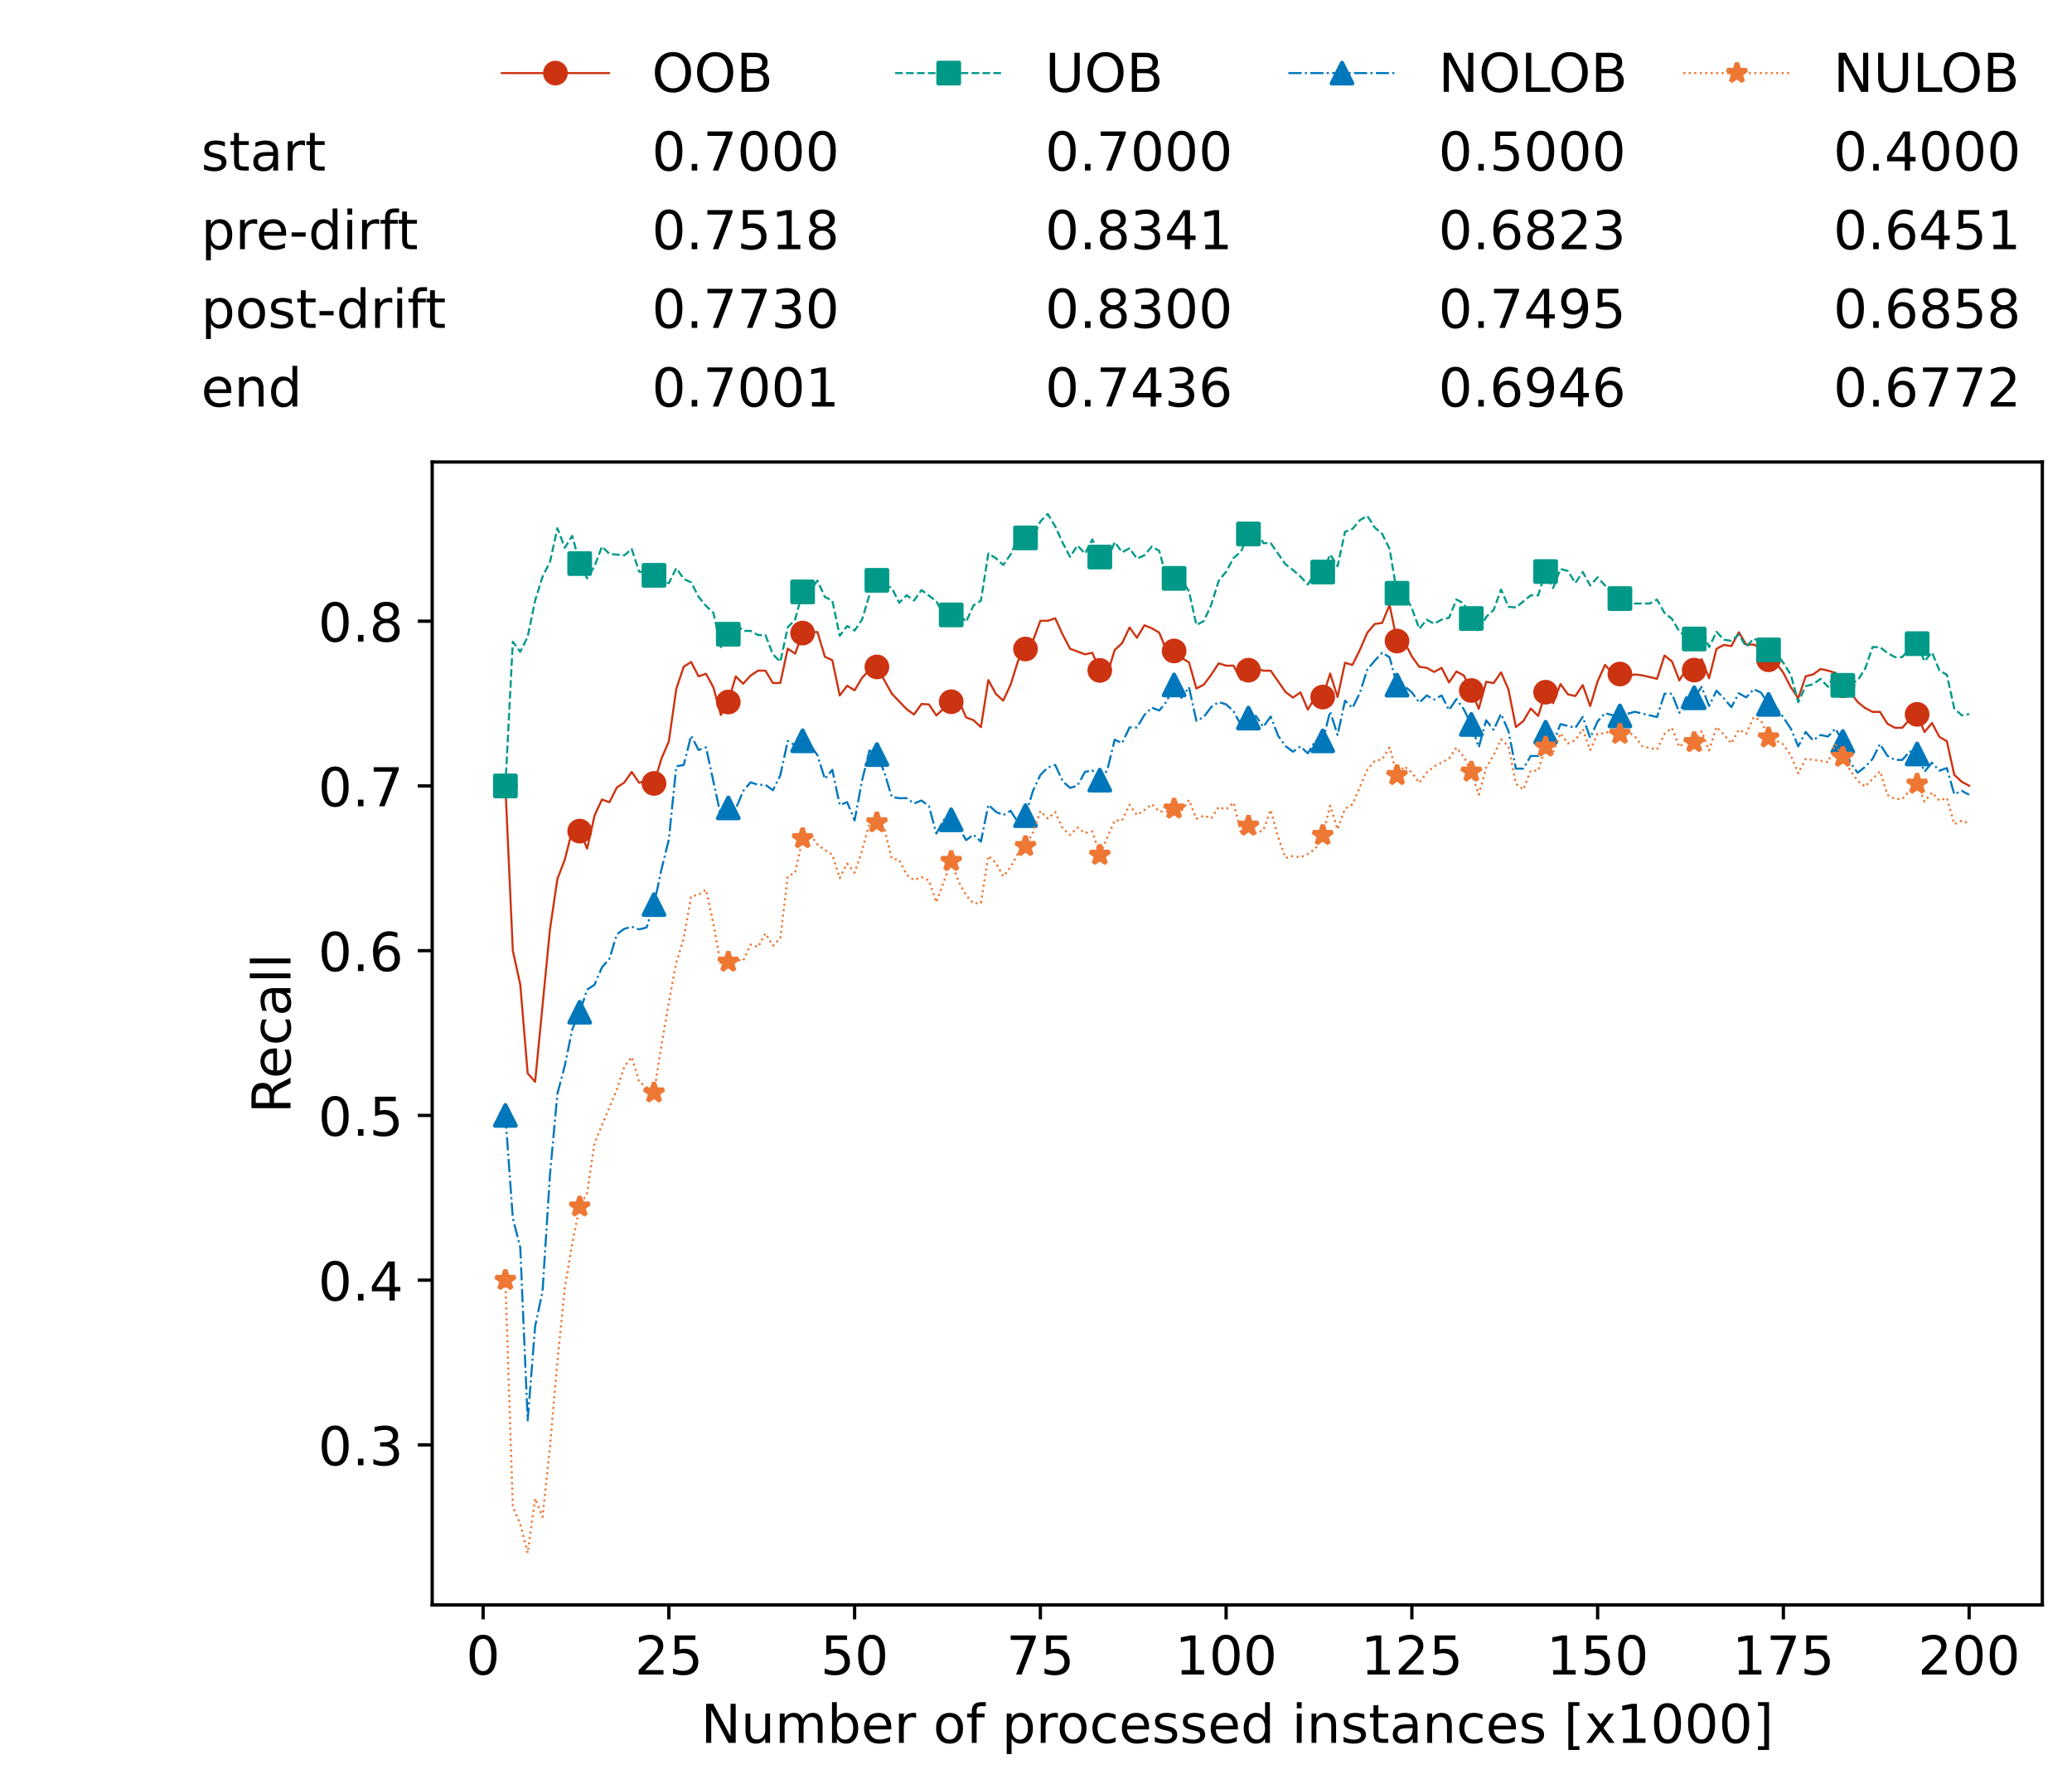 <?xml version="1.0" encoding="utf-8" standalone="no"?>
<!DOCTYPE svg PUBLIC "-//W3C//DTD SVG 1.1//EN"
  "http://www.w3.org/Graphics/SVG/1.1/DTD/svg11.dtd">
<!-- Created with matplotlib (https://matplotlib.org/) -->
<svg height="432.615pt" version="1.1" viewBox="0 0 502.65 432.615" width="502.65pt" xmlns="http://www.w3.org/2000/svg" xmlns:xlink="http://www.w3.org/1999/xlink">
 <defs>
  <style type="text/css">*{stroke-linecap:butt;stroke-linejoin:round;}</style>
 </defs>
 <g id="figure_1">
  <g id="patch_1">
   <path d="M 0 432.615 
L 502.65 432.615 
L 502.65 0 
L 0 0 
z
" style="fill:#ffffff;"/>
  </g>
  <g id="axes_1">
   <g id="patch_2">
    <path d="M 104.85 389.252 
L 495.45 389.252 
L 495.45 112.052 
L 104.85 112.052 
z
" style="fill:#ffffff;"/>
   </g>
   <g id="matplotlib.axis_1">
    <g id="xtick_1">
     <g id="line2d_1">
      <defs>
       <path d="M 0 0 
L 0 3.5 
" id="mad967afab4" style="stroke:#000000;stroke-width:0.8;"/>
      </defs>
      <g>
       <use style="stroke:#000000;stroke-width:0.8;" x="117.197" xlink:href="#mad967afab4" y="389.252"/>
      </g>
     </g>
     <g id="text_1">
      <!-- 0 -->
      <g transform="translate(113.061 406.13)scale(0.13 -0.13)">
       <defs>
        <path d="M 31.781 66.406 
Q 24.172 66.406 20.328 58.906 
Q 16.5 51.422 16.5 36.375 
Q 16.5 21.391 20.328 13.891 
Q 24.172 6.391 31.781 6.391 
Q 39.453 6.391 43.281 13.891 
Q 47.125 21.391 47.125 36.375 
Q 47.125 51.422 43.281 58.906 
Q 39.453 66.406 31.781 66.406 
z
M 31.781 74.219 
Q 44.047 74.219 50.516 64.516 
Q 56.984 54.828 56.984 36.375 
Q 56.984 17.969 50.516 8.266 
Q 44.047 -1.422 31.781 -1.422 
Q 19.531 -1.422 13.062 8.266 
Q 6.594 17.969 6.594 36.375 
Q 6.594 54.828 13.062 64.516 
Q 19.531 74.219 31.781 74.219 
z
" id="DejaVuSans-48"/>
       </defs>
       <use xlink:href="#DejaVuSans-48"/>
      </g>
     </g>
    </g>
    <g id="xtick_2">
     <g id="line2d_2">
      <g>
       <use style="stroke:#000000;stroke-width:0.8;" x="162.259" xlink:href="#mad967afab4" y="389.252"/>
      </g>
     </g>
     <g id="text_2">
      <!-- 25 -->
      <g transform="translate(153.988 406.13)scale(0.13 -0.13)">
       <defs>
        <path d="M 19.188 8.297 
L 53.609 8.297 
L 53.609 0 
L 7.328 0 
L 7.328 8.297 
Q 12.938 14.109 22.625 23.891 
Q 32.328 33.688 34.812 36.531 
Q 39.547 41.844 41.422 45.531 
Q 43.312 49.219 43.312 52.781 
Q 43.312 58.594 39.234 62.25 
Q 35.156 65.922 28.609 65.922 
Q 23.969 65.922 18.812 64.312 
Q 13.672 62.703 7.812 59.422 
L 7.812 69.391 
Q 13.766 71.781 18.938 73 
Q 24.125 74.219 28.422 74.219 
Q 39.75 74.219 46.484 68.547 
Q 53.219 62.891 53.219 53.422 
Q 53.219 48.922 51.531 44.891 
Q 49.859 40.875 45.406 35.406 
Q 44.188 33.984 37.641 27.219 
Q 31.109 20.453 19.188 8.297 
z
" id="DejaVuSans-50"/>
        <path d="M 10.797 72.906 
L 49.516 72.906 
L 49.516 64.594 
L 19.828 64.594 
L 19.828 46.734 
Q 21.969 47.469 24.109 47.828 
Q 26.266 48.188 28.422 48.188 
Q 40.625 48.188 47.75 41.5 
Q 54.891 34.812 54.891 23.391 
Q 54.891 11.625 47.562 5.094 
Q 40.234 -1.422 26.906 -1.422 
Q 22.312 -1.422 17.547 -0.641 
Q 12.797 0.141 7.719 1.703 
L 7.719 11.625 
Q 12.109 9.234 16.797 8.062 
Q 21.484 6.891 26.703 6.891 
Q 35.156 6.891 40.078 11.328 
Q 45.016 15.766 45.016 23.391 
Q 45.016 31 40.078 35.438 
Q 35.156 39.891 26.703 39.891 
Q 22.75 39.891 18.812 39.016 
Q 14.891 38.141 10.797 36.281 
z
" id="DejaVuSans-53"/>
       </defs>
       <use xlink:href="#DejaVuSans-50"/>
       <use x="63.623" xlink:href="#DejaVuSans-53"/>
      </g>
     </g>
    </g>
    <g id="xtick_3">
     <g id="line2d_3">
      <g>
       <use style="stroke:#000000;stroke-width:0.8;" x="207.322" xlink:href="#mad967afab4" y="389.252"/>
      </g>
     </g>
     <g id="text_3">
      <!-- 50 -->
      <g transform="translate(199.05 406.13)scale(0.13 -0.13)">
       <use xlink:href="#DejaVuSans-53"/>
       <use x="63.623" xlink:href="#DejaVuSans-48"/>
      </g>
     </g>
    </g>
    <g id="xtick_4">
     <g id="line2d_4">
      <g>
       <use style="stroke:#000000;stroke-width:0.8;" x="252.384" xlink:href="#mad967afab4" y="389.252"/>
      </g>
     </g>
     <g id="text_4">
      <!-- 75 -->
      <g transform="translate(244.113 406.13)scale(0.13 -0.13)">
       <defs>
        <path d="M 8.203 72.906 
L 55.078 72.906 
L 55.078 68.703 
L 28.609 0 
L 18.312 0 
L 43.219 64.594 
L 8.203 64.594 
z
" id="DejaVuSans-55"/>
       </defs>
       <use xlink:href="#DejaVuSans-55"/>
       <use x="63.623" xlink:href="#DejaVuSans-53"/>
      </g>
     </g>
    </g>
    <g id="xtick_5">
     <g id="line2d_5">
      <g>
       <use style="stroke:#000000;stroke-width:0.8;" x="297.446" xlink:href="#mad967afab4" y="389.252"/>
      </g>
     </g>
     <g id="text_5">
      <!-- 100 -->
      <g transform="translate(285.039 406.13)scale(0.13 -0.13)">
       <defs>
        <path d="M 12.406 8.297 
L 28.516 8.297 
L 28.516 63.922 
L 10.984 60.406 
L 10.984 69.391 
L 28.422 72.906 
L 38.281 72.906 
L 38.281 8.297 
L 54.391 8.297 
L 54.391 0 
L 12.406 0 
z
" id="DejaVuSans-49"/>
       </defs>
       <use xlink:href="#DejaVuSans-49"/>
       <use x="63.623" xlink:href="#DejaVuSans-48"/>
       <use x="127.246" xlink:href="#DejaVuSans-48"/>
      </g>
     </g>
    </g>
    <g id="xtick_6">
     <g id="line2d_6">
      <g>
       <use style="stroke:#000000;stroke-width:0.8;" x="342.509" xlink:href="#mad967afab4" y="389.252"/>
      </g>
     </g>
     <g id="text_6">
      <!-- 125 -->
      <g transform="translate(330.102 406.13)scale(0.13 -0.13)">
       <use xlink:href="#DejaVuSans-49"/>
       <use x="63.623" xlink:href="#DejaVuSans-50"/>
       <use x="127.246" xlink:href="#DejaVuSans-53"/>
      </g>
     </g>
    </g>
    <g id="xtick_7">
     <g id="line2d_7">
      <g>
       <use style="stroke:#000000;stroke-width:0.8;" x="387.571" xlink:href="#mad967afab4" y="389.252"/>
      </g>
     </g>
     <g id="text_7">
      <!-- 150 -->
      <g transform="translate(375.164 406.13)scale(0.13 -0.13)">
       <use xlink:href="#DejaVuSans-49"/>
       <use x="63.623" xlink:href="#DejaVuSans-53"/>
       <use x="127.246" xlink:href="#DejaVuSans-48"/>
      </g>
     </g>
    </g>
    <g id="xtick_8">
     <g id="line2d_8">
      <g>
       <use style="stroke:#000000;stroke-width:0.8;" x="432.633" xlink:href="#mad967afab4" y="389.252"/>
      </g>
     </g>
     <g id="text_8">
      <!-- 175 -->
      <g transform="translate(420.226 406.13)scale(0.13 -0.13)">
       <use xlink:href="#DejaVuSans-49"/>
       <use x="63.623" xlink:href="#DejaVuSans-55"/>
       <use x="127.246" xlink:href="#DejaVuSans-53"/>
      </g>
     </g>
    </g>
    <g id="xtick_9">
     <g id="line2d_9">
      <g>
       <use style="stroke:#000000;stroke-width:0.8;" x="477.695" xlink:href="#mad967afab4" y="389.252"/>
      </g>
     </g>
     <g id="text_9">
      <!-- 200 -->
      <g transform="translate(465.289 406.13)scale(0.13 -0.13)">
       <use xlink:href="#DejaVuSans-50"/>
       <use x="63.623" xlink:href="#DejaVuSans-48"/>
       <use x="127.246" xlink:href="#DejaVuSans-48"/>
      </g>
     </g>
    </g>
    <g id="text_10">
     <!-- Number of processed instances [x1000] -->
     <g transform="translate(170.025 422.711)scale(0.13 -0.13)">
      <defs>
       <path d="M 9.812 72.906 
L 23.094 72.906 
L 55.422 11.922 
L 55.422 72.906 
L 64.984 72.906 
L 64.984 0 
L 51.703 0 
L 19.391 60.984 
L 19.391 0 
L 9.812 0 
z
" id="DejaVuSans-78"/>
       <path d="M 8.5 21.578 
L 8.5 54.688 
L 17.484 54.688 
L 17.484 21.922 
Q 17.484 14.156 20.5 10.266 
Q 23.531 6.391 29.594 6.391 
Q 36.859 6.391 41.078 11.031 
Q 45.312 15.672 45.312 23.688 
L 45.312 54.688 
L 54.297 54.688 
L 54.297 0 
L 45.312 0 
L 45.312 8.406 
Q 42.047 3.422 37.719 1 
Q 33.406 -1.422 27.688 -1.422 
Q 18.266 -1.422 13.375 4.438 
Q 8.5 10.297 8.5 21.578 
z
M 31.109 56 
z
" id="DejaVuSans-117"/>
       <path d="M 52 44.188 
Q 55.375 50.25 60.062 53.125 
Q 64.75 56 71.094 56 
Q 79.641 56 84.281 50.016 
Q 88.922 44.047 88.922 33.016 
L 88.922 0 
L 79.891 0 
L 79.891 32.719 
Q 79.891 40.578 77.094 44.375 
Q 74.312 48.188 68.609 48.188 
Q 61.625 48.188 57.562 43.547 
Q 53.516 38.922 53.516 30.906 
L 53.516 0 
L 44.484 0 
L 44.484 32.719 
Q 44.484 40.625 41.703 44.406 
Q 38.922 48.188 33.109 48.188 
Q 26.219 48.188 22.156 43.531 
Q 18.109 38.875 18.109 30.906 
L 18.109 0 
L 9.078 0 
L 9.078 54.688 
L 18.109 54.688 
L 18.109 46.188 
Q 21.188 51.219 25.484 53.609 
Q 29.781 56 35.688 56 
Q 41.656 56 45.828 52.969 
Q 50 49.953 52 44.188 
z
" id="DejaVuSans-109"/>
       <path d="M 48.688 27.297 
Q 48.688 37.203 44.609 42.844 
Q 40.531 48.484 33.406 48.484 
Q 26.266 48.484 22.188 42.844 
Q 18.109 37.203 18.109 27.297 
Q 18.109 17.391 22.188 11.75 
Q 26.266 6.109 33.406 6.109 
Q 40.531 6.109 44.609 11.75 
Q 48.688 17.391 48.688 27.297 
z
M 18.109 46.391 
Q 20.953 51.266 25.266 53.625 
Q 29.594 56 35.594 56 
Q 45.562 56 51.781 48.094 
Q 58.016 40.188 58.016 27.297 
Q 58.016 14.406 51.781 6.484 
Q 45.562 -1.422 35.594 -1.422 
Q 29.594 -1.422 25.266 0.953 
Q 20.953 3.328 18.109 8.203 
L 18.109 0 
L 9.078 0 
L 9.078 75.984 
L 18.109 75.984 
z
" id="DejaVuSans-98"/>
       <path d="M 56.203 29.594 
L 56.203 25.203 
L 14.891 25.203 
Q 15.484 15.922 20.484 11.062 
Q 25.484 6.203 34.422 6.203 
Q 39.594 6.203 44.453 7.469 
Q 49.312 8.734 54.109 11.281 
L 54.109 2.781 
Q 49.266 0.734 44.188 -0.344 
Q 39.109 -1.422 33.891 -1.422 
Q 20.797 -1.422 13.156 6.188 
Q 5.516 13.812 5.516 26.812 
Q 5.516 40.234 12.766 48.109 
Q 20.016 56 32.328 56 
Q 43.359 56 49.781 48.891 
Q 56.203 41.797 56.203 29.594 
z
M 47.219 32.234 
Q 47.125 39.594 43.094 43.984 
Q 39.062 48.391 32.422 48.391 
Q 24.906 48.391 20.391 44.141 
Q 15.875 39.891 15.188 32.172 
z
" id="DejaVuSans-101"/>
       <path d="M 41.109 46.297 
Q 39.594 47.172 37.812 47.578 
Q 36.031 48 33.891 48 
Q 26.266 48 22.188 43.047 
Q 18.109 38.094 18.109 28.812 
L 18.109 0 
L 9.078 0 
L 9.078 54.688 
L 18.109 54.688 
L 18.109 46.188 
Q 20.953 51.172 25.484 53.578 
Q 30.031 56 36.531 56 
Q 37.453 56 38.578 55.875 
Q 39.703 55.766 41.062 55.516 
z
" id="DejaVuSans-114"/>
       <path id="DejaVuSans-32"/>
       <path d="M 30.609 48.391 
Q 23.391 48.391 19.188 42.75 
Q 14.984 37.109 14.984 27.297 
Q 14.984 17.484 19.156 11.844 
Q 23.344 6.203 30.609 6.203 
Q 37.797 6.203 41.984 11.859 
Q 46.188 17.531 46.188 27.297 
Q 46.188 37.016 41.984 42.703 
Q 37.797 48.391 30.609 48.391 
z
M 30.609 56 
Q 42.328 56 49.016 48.375 
Q 55.719 40.766 55.719 27.297 
Q 55.719 13.875 49.016 6.219 
Q 42.328 -1.422 30.609 -1.422 
Q 18.844 -1.422 12.172 6.219 
Q 5.516 13.875 5.516 27.297 
Q 5.516 40.766 12.172 48.375 
Q 18.844 56 30.609 56 
z
" id="DejaVuSans-111"/>
       <path d="M 37.109 75.984 
L 37.109 68.5 
L 28.516 68.5 
Q 23.688 68.5 21.797 66.547 
Q 19.922 64.594 19.922 59.516 
L 19.922 54.688 
L 34.719 54.688 
L 34.719 47.703 
L 19.922 47.703 
L 19.922 0 
L 10.891 0 
L 10.891 47.703 
L 2.297 47.703 
L 2.297 54.688 
L 10.891 54.688 
L 10.891 58.5 
Q 10.891 67.625 15.141 71.797 
Q 19.391 75.984 28.609 75.984 
z
" id="DejaVuSans-102"/>
       <path d="M 18.109 8.203 
L 18.109 -20.797 
L 9.078 -20.797 
L 9.078 54.688 
L 18.109 54.688 
L 18.109 46.391 
Q 20.953 51.266 25.266 53.625 
Q 29.594 56 35.594 56 
Q 45.562 56 51.781 48.094 
Q 58.016 40.188 58.016 27.297 
Q 58.016 14.406 51.781 6.484 
Q 45.562 -1.422 35.594 -1.422 
Q 29.594 -1.422 25.266 0.953 
Q 20.953 3.328 18.109 8.203 
z
M 48.688 27.297 
Q 48.688 37.203 44.609 42.844 
Q 40.531 48.484 33.406 48.484 
Q 26.266 48.484 22.188 42.844 
Q 18.109 37.203 18.109 27.297 
Q 18.109 17.391 22.188 11.75 
Q 26.266 6.109 33.406 6.109 
Q 40.531 6.109 44.609 11.75 
Q 48.688 17.391 48.688 27.297 
z
" id="DejaVuSans-112"/>
       <path d="M 48.781 52.594 
L 48.781 44.188 
Q 44.969 46.297 41.141 47.344 
Q 37.312 48.391 33.406 48.391 
Q 24.656 48.391 19.812 42.844 
Q 14.984 37.312 14.984 27.297 
Q 14.984 17.281 19.812 11.734 
Q 24.656 6.203 33.406 6.203 
Q 37.312 6.203 41.141 7.25 
Q 44.969 8.297 48.781 10.406 
L 48.781 2.094 
Q 45.016 0.344 40.984 -0.531 
Q 36.969 -1.422 32.422 -1.422 
Q 20.062 -1.422 12.781 6.344 
Q 5.516 14.109 5.516 27.297 
Q 5.516 40.672 12.859 48.328 
Q 20.219 56 33.016 56 
Q 37.156 56 41.109 55.141 
Q 45.062 54.297 48.781 52.594 
z
" id="DejaVuSans-99"/>
       <path d="M 44.281 53.078 
L 44.281 44.578 
Q 40.484 46.531 36.375 47.5 
Q 32.281 48.484 27.875 48.484 
Q 21.188 48.484 17.844 46.438 
Q 14.5 44.391 14.5 40.281 
Q 14.5 37.156 16.891 35.375 
Q 19.281 33.594 26.516 31.984 
L 29.594 31.297 
Q 39.156 29.25 43.188 25.516 
Q 47.219 21.781 47.219 15.094 
Q 47.219 7.469 41.188 3.016 
Q 35.156 -1.422 24.609 -1.422 
Q 20.219 -1.422 15.453 -0.562 
Q 10.688 0.297 5.422 2 
L 5.422 11.281 
Q 10.406 8.688 15.234 7.391 
Q 20.062 6.109 24.812 6.109 
Q 31.156 6.109 34.562 8.281 
Q 37.984 10.453 37.984 14.406 
Q 37.984 18.062 35.516 20.016 
Q 33.062 21.969 24.703 23.781 
L 21.578 24.516 
Q 13.234 26.266 9.516 29.906 
Q 5.812 33.547 5.812 39.891 
Q 5.812 47.609 11.281 51.797 
Q 16.75 56 26.812 56 
Q 31.781 56 36.172 55.266 
Q 40.578 54.547 44.281 53.078 
z
" id="DejaVuSans-115"/>
       <path d="M 45.406 46.391 
L 45.406 75.984 
L 54.391 75.984 
L 54.391 0 
L 45.406 0 
L 45.406 8.203 
Q 42.578 3.328 38.25 0.953 
Q 33.938 -1.422 27.875 -1.422 
Q 17.969 -1.422 11.734 6.484 
Q 5.516 14.406 5.516 27.297 
Q 5.516 40.188 11.734 48.094 
Q 17.969 56 27.875 56 
Q 33.938 56 38.25 53.625 
Q 42.578 51.266 45.406 46.391 
z
M 14.797 27.297 
Q 14.797 17.391 18.875 11.75 
Q 22.953 6.109 30.078 6.109 
Q 37.203 6.109 41.297 11.75 
Q 45.406 17.391 45.406 27.297 
Q 45.406 37.203 41.297 42.844 
Q 37.203 48.484 30.078 48.484 
Q 22.953 48.484 18.875 42.844 
Q 14.797 37.203 14.797 27.297 
z
" id="DejaVuSans-100"/>
       <path d="M 9.422 54.688 
L 18.406 54.688 
L 18.406 0 
L 9.422 0 
z
M 9.422 75.984 
L 18.406 75.984 
L 18.406 64.594 
L 9.422 64.594 
z
" id="DejaVuSans-105"/>
       <path d="M 54.891 33.016 
L 54.891 0 
L 45.906 0 
L 45.906 32.719 
Q 45.906 40.484 42.875 44.328 
Q 39.844 48.188 33.797 48.188 
Q 26.516 48.188 22.312 43.547 
Q 18.109 38.922 18.109 30.906 
L 18.109 0 
L 9.078 0 
L 9.078 54.688 
L 18.109 54.688 
L 18.109 46.188 
Q 21.344 51.125 25.703 53.562 
Q 30.078 56 35.797 56 
Q 45.219 56 50.047 50.172 
Q 54.891 44.344 54.891 33.016 
z
" id="DejaVuSans-110"/>
       <path d="M 18.312 70.219 
L 18.312 54.688 
L 36.812 54.688 
L 36.812 47.703 
L 18.312 47.703 
L 18.312 18.016 
Q 18.312 11.328 20.141 9.422 
Q 21.969 7.516 27.594 7.516 
L 36.812 7.516 
L 36.812 0 
L 27.594 0 
Q 17.188 0 13.234 3.875 
Q 9.281 7.766 9.281 18.016 
L 9.281 47.703 
L 2.688 47.703 
L 2.688 54.688 
L 9.281 54.688 
L 9.281 70.219 
z
" id="DejaVuSans-116"/>
       <path d="M 34.281 27.484 
Q 23.391 27.484 19.188 25 
Q 14.984 22.516 14.984 16.5 
Q 14.984 11.719 18.141 8.906 
Q 21.297 6.109 26.703 6.109 
Q 34.188 6.109 38.703 11.406 
Q 43.219 16.703 43.219 25.484 
L 43.219 27.484 
z
M 52.203 31.203 
L 52.203 0 
L 43.219 0 
L 43.219 8.297 
Q 40.141 3.328 35.547 0.953 
Q 30.953 -1.422 24.312 -1.422 
Q 15.922 -1.422 10.953 3.297 
Q 6 8.016 6 15.922 
Q 6 25.141 12.172 29.828 
Q 18.359 34.516 30.609 34.516 
L 43.219 34.516 
L 43.219 35.406 
Q 43.219 41.609 39.141 45 
Q 35.062 48.391 27.688 48.391 
Q 23 48.391 18.547 47.266 
Q 14.109 46.141 10.016 43.891 
L 10.016 52.203 
Q 14.938 54.109 19.578 55.047 
Q 24.219 56 28.609 56 
Q 40.484 56 46.344 49.844 
Q 52.203 43.703 52.203 31.203 
z
" id="DejaVuSans-97"/>
       <path d="M 8.594 75.984 
L 29.297 75.984 
L 29.297 69 
L 17.578 69 
L 17.578 -6.203 
L 29.297 -6.203 
L 29.297 -13.188 
L 8.594 -13.188 
z
" id="DejaVuSans-91"/>
       <path d="M 54.891 54.688 
L 35.109 28.078 
L 55.906 0 
L 45.312 0 
L 29.391 21.484 
L 13.484 0 
L 2.875 0 
L 24.125 28.609 
L 4.688 54.688 
L 15.281 54.688 
L 29.781 35.203 
L 44.281 54.688 
z
" id="DejaVuSans-120"/>
       <path d="M 30.422 75.984 
L 30.422 -13.188 
L 9.719 -13.188 
L 9.719 -6.203 
L 21.391 -6.203 
L 21.391 69 
L 9.719 69 
L 9.719 75.984 
z
" id="DejaVuSans-93"/>
      </defs>
      <use xlink:href="#DejaVuSans-78"/>
      <use x="74.805" xlink:href="#DejaVuSans-117"/>
      <use x="138.184" xlink:href="#DejaVuSans-109"/>
      <use x="235.596" xlink:href="#DejaVuSans-98"/>
      <use x="299.072" xlink:href="#DejaVuSans-101"/>
      <use x="360.596" xlink:href="#DejaVuSans-114"/>
      <use x="401.709" xlink:href="#DejaVuSans-32"/>
      <use x="433.496" xlink:href="#DejaVuSans-111"/>
      <use x="494.678" xlink:href="#DejaVuSans-102"/>
      <use x="529.883" xlink:href="#DejaVuSans-32"/>
      <use x="561.67" xlink:href="#DejaVuSans-112"/>
      <use x="625.146" xlink:href="#DejaVuSans-114"/>
      <use x="664.01" xlink:href="#DejaVuSans-111"/>
      <use x="725.191" xlink:href="#DejaVuSans-99"/>
      <use x="780.172" xlink:href="#DejaVuSans-101"/>
      <use x="841.695" xlink:href="#DejaVuSans-115"/>
      <use x="893.795" xlink:href="#DejaVuSans-115"/>
      <use x="945.895" xlink:href="#DejaVuSans-101"/>
      <use x="1007.418" xlink:href="#DejaVuSans-100"/>
      <use x="1070.895" xlink:href="#DejaVuSans-32"/>
      <use x="1102.682" xlink:href="#DejaVuSans-105"/>
      <use x="1130.465" xlink:href="#DejaVuSans-110"/>
      <use x="1193.844" xlink:href="#DejaVuSans-115"/>
      <use x="1245.943" xlink:href="#DejaVuSans-116"/>
      <use x="1285.152" xlink:href="#DejaVuSans-97"/>
      <use x="1346.432" xlink:href="#DejaVuSans-110"/>
      <use x="1409.811" xlink:href="#DejaVuSans-99"/>
      <use x="1464.791" xlink:href="#DejaVuSans-101"/>
      <use x="1526.314" xlink:href="#DejaVuSans-115"/>
      <use x="1578.414" xlink:href="#DejaVuSans-32"/>
      <use x="1610.201" xlink:href="#DejaVuSans-91"/>
      <use x="1649.215" xlink:href="#DejaVuSans-120"/>
      <use x="1708.395" xlink:href="#DejaVuSans-49"/>
      <use x="1772.018" xlink:href="#DejaVuSans-48"/>
      <use x="1835.641" xlink:href="#DejaVuSans-48"/>
      <use x="1899.264" xlink:href="#DejaVuSans-48"/>
      <use x="1962.887" xlink:href="#DejaVuSans-93"/>
     </g>
    </g>
   </g>
   <g id="matplotlib.axis_2">
    <g id="ytick_1">
     <g id="line2d_10">
      <defs>
       <path d="M 0 0 
L -3.5 0 
" id="m3dc1a468a4" style="stroke:#000000;stroke-width:0.8;"/>
      </defs>
      <g>
       <use style="stroke:#000000;stroke-width:0.8;" x="104.85" xlink:href="#m3dc1a468a4" y="350.439"/>
      </g>
     </g>
     <g id="text_11">
      <!-- 0.3 -->
      <g transform="translate(77.176 355.378)scale(0.13 -0.13)">
       <defs>
        <path d="M 10.688 12.406 
L 21 12.406 
L 21 0 
L 10.688 0 
z
" id="DejaVuSans-46"/>
        <path d="M 40.578 39.312 
Q 47.656 37.797 51.625 33 
Q 55.609 28.219 55.609 21.188 
Q 55.609 10.406 48.188 4.484 
Q 40.766 -1.422 27.094 -1.422 
Q 22.516 -1.422 17.656 -0.516 
Q 12.797 0.391 7.625 2.203 
L 7.625 11.719 
Q 11.719 9.328 16.594 8.109 
Q 21.484 6.891 26.812 6.891 
Q 36.078 6.891 40.938 10.547 
Q 45.797 14.203 45.797 21.188 
Q 45.797 27.641 41.281 31.266 
Q 36.766 34.906 28.719 34.906 
L 20.219 34.906 
L 20.219 43.016 
L 29.109 43.016 
Q 36.375 43.016 40.234 45.922 
Q 44.094 48.828 44.094 54.297 
Q 44.094 59.906 40.109 62.906 
Q 36.141 65.922 28.719 65.922 
Q 24.656 65.922 20.016 65.031 
Q 15.375 64.156 9.812 62.312 
L 9.812 71.094 
Q 15.438 72.656 20.344 73.438 
Q 25.25 74.219 29.594 74.219 
Q 40.828 74.219 47.359 69.109 
Q 53.906 64.016 53.906 55.328 
Q 53.906 49.266 50.438 45.094 
Q 46.969 40.922 40.578 39.312 
z
" id="DejaVuSans-51"/>
       </defs>
       <use xlink:href="#DejaVuSans-48"/>
       <use x="63.623" xlink:href="#DejaVuSans-46"/>
       <use x="95.41" xlink:href="#DejaVuSans-51"/>
      </g>
     </g>
    </g>
    <g id="ytick_2">
     <g id="line2d_11">
      <g>
       <use style="stroke:#000000;stroke-width:0.8;" x="104.85" xlink:href="#m3dc1a468a4" y="310.483"/>
      </g>
     </g>
     <g id="text_12">
      <!-- 0.4 -->
      <g transform="translate(77.176 315.422)scale(0.13 -0.13)">
       <defs>
        <path d="M 37.797 64.312 
L 12.891 25.391 
L 37.797 25.391 
z
M 35.203 72.906 
L 47.609 72.906 
L 47.609 25.391 
L 58.016 25.391 
L 58.016 17.188 
L 47.609 17.188 
L 47.609 0 
L 37.797 0 
L 37.797 17.188 
L 4.891 17.188 
L 4.891 26.703 
z
" id="DejaVuSans-52"/>
       </defs>
       <use xlink:href="#DejaVuSans-48"/>
       <use x="63.623" xlink:href="#DejaVuSans-46"/>
       <use x="95.41" xlink:href="#DejaVuSans-52"/>
      </g>
     </g>
    </g>
    <g id="ytick_3">
     <g id="line2d_12">
      <g>
       <use style="stroke:#000000;stroke-width:0.8;" x="104.85" xlink:href="#m3dc1a468a4" y="270.527"/>
      </g>
     </g>
     <g id="text_13">
      <!-- 0.5 -->
      <g transform="translate(77.176 275.466)scale(0.13 -0.13)">
       <use xlink:href="#DejaVuSans-48"/>
       <use x="63.623" xlink:href="#DejaVuSans-46"/>
       <use x="95.41" xlink:href="#DejaVuSans-53"/>
      </g>
     </g>
    </g>
    <g id="ytick_4">
     <g id="line2d_13">
      <g>
       <use style="stroke:#000000;stroke-width:0.8;" x="104.85" xlink:href="#m3dc1a468a4" y="230.571"/>
      </g>
     </g>
     <g id="text_14">
      <!-- 0.6 -->
      <g transform="translate(77.176 235.51)scale(0.13 -0.13)">
       <defs>
        <path d="M 33.016 40.375 
Q 26.375 40.375 22.484 35.828 
Q 18.609 31.297 18.609 23.391 
Q 18.609 15.531 22.484 10.953 
Q 26.375 6.391 33.016 6.391 
Q 39.656 6.391 43.531 10.953 
Q 47.406 15.531 47.406 23.391 
Q 47.406 31.297 43.531 35.828 
Q 39.656 40.375 33.016 40.375 
z
M 52.594 71.297 
L 52.594 62.312 
Q 48.875 64.062 45.094 64.984 
Q 41.312 65.922 37.594 65.922 
Q 27.828 65.922 22.672 59.328 
Q 17.531 52.734 16.797 39.406 
Q 19.672 43.656 24.016 45.922 
Q 28.375 48.188 33.594 48.188 
Q 44.578 48.188 50.953 41.516 
Q 57.328 34.859 57.328 23.391 
Q 57.328 12.156 50.688 5.359 
Q 44.047 -1.422 33.016 -1.422 
Q 20.359 -1.422 13.672 8.266 
Q 6.984 17.969 6.984 36.375 
Q 6.984 53.656 15.188 63.938 
Q 23.391 74.219 37.203 74.219 
Q 40.922 74.219 44.703 73.484 
Q 48.484 72.75 52.594 71.297 
z
" id="DejaVuSans-54"/>
       </defs>
       <use xlink:href="#DejaVuSans-48"/>
       <use x="63.623" xlink:href="#DejaVuSans-46"/>
       <use x="95.41" xlink:href="#DejaVuSans-54"/>
      </g>
     </g>
    </g>
    <g id="ytick_5">
     <g id="line2d_14">
      <g>
       <use style="stroke:#000000;stroke-width:0.8;" x="104.85" xlink:href="#m3dc1a468a4" y="190.614"/>
      </g>
     </g>
     <g id="text_15">
      <!-- 0.7 -->
      <g transform="translate(77.176 195.553)scale(0.13 -0.13)">
       <use xlink:href="#DejaVuSans-48"/>
       <use x="63.623" xlink:href="#DejaVuSans-46"/>
       <use x="95.41" xlink:href="#DejaVuSans-55"/>
      </g>
     </g>
    </g>
    <g id="ytick_6">
     <g id="line2d_15">
      <g>
       <use style="stroke:#000000;stroke-width:0.8;" x="104.85" xlink:href="#m3dc1a468a4" y="150.658"/>
      </g>
     </g>
     <g id="text_16">
      <!-- 0.8 -->
      <g transform="translate(77.176 155.597)scale(0.13 -0.13)">
       <defs>
        <path d="M 31.781 34.625 
Q 24.75 34.625 20.719 30.859 
Q 16.703 27.094 16.703 20.516 
Q 16.703 13.922 20.719 10.156 
Q 24.75 6.391 31.781 6.391 
Q 38.812 6.391 42.859 10.172 
Q 46.922 13.969 46.922 20.516 
Q 46.922 27.094 42.891 30.859 
Q 38.875 34.625 31.781 34.625 
z
M 21.922 38.812 
Q 15.578 40.375 12.031 44.719 
Q 8.5 49.078 8.5 55.328 
Q 8.5 64.062 14.719 69.141 
Q 20.953 74.219 31.781 74.219 
Q 42.672 74.219 48.875 69.141 
Q 55.078 64.062 55.078 55.328 
Q 55.078 49.078 51.531 44.719 
Q 48 40.375 41.703 38.812 
Q 48.828 37.156 52.797 32.312 
Q 56.781 27.484 56.781 20.516 
Q 56.781 9.906 50.312 4.234 
Q 43.844 -1.422 31.781 -1.422 
Q 19.734 -1.422 13.25 4.234 
Q 6.781 9.906 6.781 20.516 
Q 6.781 27.484 10.781 32.312 
Q 14.797 37.156 21.922 38.812 
z
M 18.312 54.391 
Q 18.312 48.734 21.844 45.562 
Q 25.391 42.391 31.781 42.391 
Q 38.141 42.391 41.719 45.562 
Q 45.312 48.734 45.312 54.391 
Q 45.312 60.062 41.719 63.234 
Q 38.141 66.406 31.781 66.406 
Q 25.391 66.406 21.844 63.234 
Q 18.312 60.062 18.312 54.391 
z
" id="DejaVuSans-56"/>
       </defs>
       <use xlink:href="#DejaVuSans-48"/>
       <use x="63.623" xlink:href="#DejaVuSans-46"/>
       <use x="95.41" xlink:href="#DejaVuSans-56"/>
      </g>
     </g>
    </g>
    <g id="text_17">
     <!-- Recall -->
     <g transform="translate(70.472 270.044)rotate(-90)scale(0.13 -0.13)">
      <defs>
       <path d="M 44.391 34.188 
Q 47.562 33.109 50.562 29.594 
Q 53.562 26.078 56.594 19.922 
L 66.609 0 
L 56 0 
L 46.688 18.703 
Q 43.062 26.031 39.672 28.422 
Q 36.281 30.812 30.422 30.812 
L 19.672 30.812 
L 19.672 0 
L 9.812 0 
L 9.812 72.906 
L 32.078 72.906 
Q 44.578 72.906 50.734 67.672 
Q 56.891 62.453 56.891 51.906 
Q 56.891 45.016 53.688 40.469 
Q 50.484 35.938 44.391 34.188 
z
M 19.672 64.797 
L 19.672 38.922 
L 32.078 38.922 
Q 39.203 38.922 42.844 42.219 
Q 46.484 45.516 46.484 51.906 
Q 46.484 58.297 42.844 61.547 
Q 39.203 64.797 32.078 64.797 
z
" id="DejaVuSans-82"/>
       <path d="M 9.422 75.984 
L 18.406 75.984 
L 18.406 0 
L 9.422 0 
z
" id="DejaVuSans-108"/>
      </defs>
      <use xlink:href="#DejaVuSans-82"/>
      <use x="64.982" xlink:href="#DejaVuSans-101"/>
      <use x="126.506" xlink:href="#DejaVuSans-99"/>
      <use x="181.486" xlink:href="#DejaVuSans-97"/>
      <use x="242.766" xlink:href="#DejaVuSans-108"/>
      <use x="270.549" xlink:href="#DejaVuSans-108"/>
     </g>
    </g>
   </g>
   <g id="line2d_16"/>
   <g id="line2d_17"/>
   <g id="line2d_18"/>
   <g id="line2d_19"/>
   <g id="line2d_20"/>
   <g id="line2d_21">
    <path clip-path="url(#pfd26bdcd50)" d="M 122.605 190.614 
L 124.407 230.571 
L 126.21 238.767 
L 128.012 260.328 
L 129.815 262.368 
L 133.419 225.377 
L 135.222 213.183 
L 137.024 208.456 
L 138.827 201.344 
L 140.629 201.579 
L 142.432 205.812 
L 144.234 197.786 
L 146.037 193.901 
L 147.839 194.57 
L 149.642 190.993 
L 151.444 189.795 
L 153.247 187.217 
L 155.049 189.85 
L 156.852 189.343 
L 158.654 190.009 
L 160.457 184.016 
L 162.259 179.789 
L 164.062 167.076 
L 165.864 161.697 
L 167.667 160.556 
L 169.469 164.044 
L 171.272 163.41 
L 173.074 166.739 
L 174.877 173.399 
L 176.679 170.265 
L 178.482 164.038 
L 180.284 165.831 
L 182.087 163.863 
L 183.889 162.653 
L 185.692 162.653 
L 187.494 165.649 
L 189.297 165.649 
L 191.099 157.325 
L 192.902 158.536 
L 194.704 153.541 
L 196.507 153.292 
L 198.309 153.292 
L 200.112 159.285 
L 201.914 160.123 
L 203.717 168.685 
L 205.519 166.307 
L 207.322 167.417 
L 209.124 164.42 
L 210.927 162.422 
L 212.729 161.751 
L 216.334 168.22 
L 219.939 172.004 
L 221.742 173.284 
L 223.544 170.742 
L 225.347 170.855 
L 227.149 173.519 
L 230.754 170.189 
L 232.557 169.773 
L 234.359 173.999 
L 236.162 174.665 
L 237.964 176.352 
L 239.767 164.936 
L 241.569 168.265 
L 243.372 169.93 
L 245.174 166.03 
L 246.976 160.258 
L 248.779 157.404 
L 250.581 155.406 
L 252.384 150.563 
L 254.186 150.563 
L 255.989 149.958 
L 257.791 153.909 
L 259.594 157.34 
L 263.199 158.7 
L 265.001 158.315 
L 266.804 162.596 
L 268.606 163.548 
L 270.409 157.657 
L 272.211 155.992 
L 274.014 152.187 
L 275.816 154.684 
L 277.619 151.657 
L 279.421 152.37 
L 281.224 153.441 
L 283.026 157.88 
L 284.829 157.88 
L 286.631 159.593 
L 288.434 160.631 
L 290.236 166.987 
L 292.039 166.036 
L 293.841 163.621 
L 295.644 160.889 
L 297.446 161.444 
L 299.249 161.444 
L 301.051 164.825 
L 302.854 162.541 
L 304.656 162.006 
L 306.459 162.672 
L 308.261 162.672 
L 311.866 167.833 
L 313.669 169.195 
L 315.471 167.927 
L 317.274 172.089 
L 319.076 169.062 
L 320.879 169.062 
L 322.681 163.354 
L 324.484 169.062 
L 326.286 160.738 
L 328.089 161.273 
L 329.891 157.623 
L 331.694 153.474 
L 333.496 151.333 
L 335.299 151.077 
L 337.101 146.718 
L 338.904 155.478 
L 340.706 155.728 
L 342.509 159.224 
L 344.311 161.721 
L 346.114 161.971 
L 347.916 162.97 
L 349.719 161.971 
L 351.521 165.523 
L 353.324 162.859 
L 355.126 163.837 
L 356.928 167.469 
L 358.731 171.909 
L 360.533 165.345 
L 362.336 165.677 
L 364.138 163.067 
L 365.941 167.229 
L 367.743 176.33 
L 369.546 174.903 
L 371.348 171.829 
L 373.151 173.646 
L 374.953 167.883 
L 376.756 170.546 
L 378.558 165.909 
L 380.361 168.406 
L 382.163 168.822 
L 383.966 166.158 
L 385.768 171.244 
L 387.571 165.25 
L 389.373 161.255 
L 391.176 163.304 
L 392.978 163.477 
L 394.781 164.032 
L 396.583 163.571 
L 398.386 163.793 
L 401.991 164.631 
L 403.793 158.981 
L 405.596 160.408 
L 407.398 165.018 
L 409.201 162.067 
L 411.003 162.521 
L 412.806 159.857 
L 414.608 164.495 
L 416.411 157.36 
L 418.213 156.409 
L 420.016 156.711 
L 421.818 153.339 
L 423.621 156.335 
L 425.423 156.335 
L 427.226 157.168 
L 429.028 160.022 
L 430.831 160.735 
L 432.633 163.194 
L 434.436 166.682 
L 436.238 169.346 
L 438.041 164.027 
L 439.843 163.573 
L 441.646 162.256 
L 443.448 162.64 
L 445.251 163.216 
L 447.053 166.33 
L 448.856 167.783 
L 450.658 170.28 
L 452.461 171.707 
L 454.263 172.658 
L 456.066 172.658 
L 457.868 175.512 
L 459.671 176.511 
L 461.473 176.511 
L 463.276 174.468 
L 465.078 173.257 
L 466.881 177.538 
L 468.683 175.359 
L 470.485 178.732 
L 472.288 179.756 
L 474.09 187.929 
L 475.893 189.594 
L 477.695 190.555 
L 477.695 190.555 
" style="fill:none;stroke:#cc3311;stroke-linecap:square;stroke-width:0.5;"/>
    <defs>
     <path d="M 0 2.5 
C 0.663 2.5 1.299 2.237 1.768 1.768 
C 2.237 1.299 2.5 0.663 2.5 0 
C 2.5 -0.663 2.237 -1.299 1.768 -1.768 
C 1.299 -2.237 0.663 -2.5 0 -2.5 
C -0.663 -2.5 -1.299 -2.237 -1.768 -1.768 
C -2.237 -1.299 -2.5 -0.663 -2.5 0 
C -2.5 0.663 -2.237 1.299 -1.768 1.768 
C -1.299 2.237 -0.663 2.5 0 2.5 
z
" id="mc6f1f3faf6" style="stroke:#cc3311;"/>
    </defs>
    <g clip-path="url(#pfd26bdcd50)">
     <use style="fill:#cc3311;stroke:#cc3311;" x="122.605" xlink:href="#mc6f1f3faf6" y="190.614"/>
     <use style="fill:#cc3311;stroke:#cc3311;" x="140.629" xlink:href="#mc6f1f3faf6" y="201.579"/>
     <use style="fill:#cc3311;stroke:#cc3311;" x="158.654" xlink:href="#mc6f1f3faf6" y="190.009"/>
     <use style="fill:#cc3311;stroke:#cc3311;" x="176.679" xlink:href="#mc6f1f3faf6" y="170.265"/>
     <use style="fill:#cc3311;stroke:#cc3311;" x="194.704" xlink:href="#mc6f1f3faf6" y="153.541"/>
     <use style="fill:#cc3311;stroke:#cc3311;" x="212.729" xlink:href="#mc6f1f3faf6" y="161.751"/>
     <use style="fill:#cc3311;stroke:#cc3311;" x="230.754" xlink:href="#mc6f1f3faf6" y="170.189"/>
     <use style="fill:#cc3311;stroke:#cc3311;" x="248.779" xlink:href="#mc6f1f3faf6" y="157.404"/>
     <use style="fill:#cc3311;stroke:#cc3311;" x="266.804" xlink:href="#mc6f1f3faf6" y="162.596"/>
     <use style="fill:#cc3311;stroke:#cc3311;" x="284.829" xlink:href="#mc6f1f3faf6" y="157.88"/>
     <use style="fill:#cc3311;stroke:#cc3311;" x="302.854" xlink:href="#mc6f1f3faf6" y="162.541"/>
     <use style="fill:#cc3311;stroke:#cc3311;" x="320.879" xlink:href="#mc6f1f3faf6" y="169.062"/>
     <use style="fill:#cc3311;stroke:#cc3311;" x="338.904" xlink:href="#mc6f1f3faf6" y="155.478"/>
     <use style="fill:#cc3311;stroke:#cc3311;" x="356.928" xlink:href="#mc6f1f3faf6" y="167.469"/>
     <use style="fill:#cc3311;stroke:#cc3311;" x="374.953" xlink:href="#mc6f1f3faf6" y="167.883"/>
     <use style="fill:#cc3311;stroke:#cc3311;" x="392.978" xlink:href="#mc6f1f3faf6" y="163.477"/>
     <use style="fill:#cc3311;stroke:#cc3311;" x="411.003" xlink:href="#mc6f1f3faf6" y="162.521"/>
     <use style="fill:#cc3311;stroke:#cc3311;" x="429.028" xlink:href="#mc6f1f3faf6" y="160.022"/>
     <use style="fill:#cc3311;stroke:#cc3311;" x="447.053" xlink:href="#mc6f1f3faf6" y="166.33"/>
     <use style="fill:#cc3311;stroke:#cc3311;" x="465.078" xlink:href="#mc6f1f3faf6" y="173.257"/>
    </g>
   </g>
   <g id="line2d_22"/>
   <g id="line2d_23"/>
   <g id="line2d_24"/>
   <g id="line2d_25"/>
   <g id="line2d_26">
    <path clip-path="url(#pfd26bdcd50)" d="M 122.605 190.614 
L 124.407 155.653 
L 126.21 158.086 
L 128.012 154.413 
L 129.815 145.671 
L 131.617 139.842 
L 133.419 136.314 
L 135.222 128.118 
L 137.024 132.842 
L 138.827 129.962 
L 140.629 136.687 
L 142.432 140.273 
L 144.234 137.289 
L 146.037 132.536 
L 147.839 134.336 
L 151.444 134.689 
L 153.247 133.155 
L 155.049 138.632 
L 156.852 138.87 
L 158.654 139.536 
L 160.457 141.035 
L 162.259 141.419 
L 164.062 137.786 
L 165.864 140.399 
L 167.667 141.255 
L 169.469 144.743 
L 171.272 146.963 
L 173.074 148.628 
L 174.877 156.952 
L 176.679 153.818 
L 178.482 151.224 
L 180.284 153.017 
L 182.087 153.017 
L 183.889 154.026 
L 185.692 154.026 
L 187.494 158.687 
L 189.297 160.503 
L 191.099 152.179 
L 192.902 150.212 
L 194.704 143.552 
L 196.507 143.303 
L 198.309 140.805 
L 200.112 144.801 
L 201.914 145.639 
L 203.717 154.201 
L 205.519 151.823 
L 207.322 152.933 
L 209.124 150.269 
L 210.927 144.276 
L 212.729 140.75 
L 214.532 141.892 
L 216.334 142.558 
L 218.137 146.19 
L 219.939 144.374 
L 221.742 145.654 
L 223.544 143.112 
L 227.149 145.806 
L 228.952 149.136 
L 230.754 149.136 
L 232.557 148.719 
L 234.359 150.832 
L 236.162 146.837 
L 237.964 145.669 
L 239.767 134.253 
L 241.569 135.363 
L 243.372 137.028 
L 245.174 134.459 
L 246.976 130.464 
L 250.581 130.464 
L 252.384 126.468 
L 254.186 124.652 
L 255.989 127.679 
L 257.791 131.631 
L 259.594 135.061 
L 261.396 132.286 
L 263.199 134.284 
L 265.001 130.826 
L 266.804 135.107 
L 268.606 136.059 
L 270.409 131.448 
L 272.211 133.946 
L 274.014 132.994 
L 275.816 135.492 
L 277.619 134.684 
L 279.421 132.544 
L 281.224 133.614 
L 283.026 140.274 
L 284.829 140.274 
L 286.631 140.559 
L 288.434 143.413 
L 290.236 151.586 
L 292.039 150.635 
L 293.841 146.683 
L 295.644 140.877 
L 297.446 138.657 
L 299.249 135.328 
L 301.051 133.791 
L 302.854 129.51 
L 304.656 127.726 
L 306.459 131.722 
L 308.261 131.722 
L 311.866 136.883 
L 313.669 138.245 
L 315.471 139.83 
L 317.274 141.773 
L 319.076 138.746 
L 320.879 138.746 
L 322.681 134.465 
L 324.484 137.319 
L 326.286 128.995 
L 328.089 128.281 
L 329.891 126.168 
L 331.694 125.092 
L 333.496 127.946 
L 335.299 129.483 
L 337.101 133.115 
L 338.904 143.873 
L 340.706 144.039 
L 342.509 147.536 
L 344.311 152.53 
L 346.114 150.283 
L 347.916 151.281 
L 349.719 150.283 
L 351.521 149.839 
L 353.324 145.399 
L 355.126 146.377 
L 356.928 150.009 
L 358.731 153.339 
L 360.533 149.629 
L 362.336 147.964 
L 364.138 142.969 
L 365.941 147.132 
L 367.743 147.354 
L 371.348 144.39 
L 373.151 144.39 
L 374.953 138.627 
L 376.756 142.622 
L 378.558 137.985 
L 380.361 138.484 
L 382.163 141.398 
L 383.966 138.734 
L 385.768 142.003 
L 387.571 140.005 
L 391.176 144.052 
L 392.978 145.176 
L 394.781 146.841 
L 396.583 146.38 
L 400.188 146.38 
L 401.991 145.429 
L 403.793 148.658 
L 405.596 150.085 
L 407.398 153.158 
L 409.201 154.52 
L 411.003 154.974 
L 412.806 152.311 
L 414.608 156.948 
L 416.411 153.238 
L 418.213 155.141 
L 420.016 155.444 
L 421.818 153.887 
L 423.621 156.884 
L 425.423 154.886 
L 427.226 155.718 
L 429.028 157.621 
L 430.831 158.334 
L 432.633 160.793 
L 434.436 163.647 
L 436.238 170.307 
L 438.041 166.415 
L 439.843 165.961 
L 441.646 164.643 
L 443.448 166.564 
L 445.251 163.107 
L 447.053 166.22 
L 448.856 165.857 
L 450.658 165.024 
L 452.461 162.17 
L 454.263 156.938 
L 456.066 156.938 
L 457.868 158.365 
L 459.671 159.364 
L 461.473 159.364 
L 463.276 157.321 
L 465.078 156.11 
L 466.881 160.391 
L 468.683 158.212 
L 470.485 162.622 
L 472.288 163.647 
L 474.09 171.82 
L 475.893 173.485 
L 477.695 173.196 
L 477.695 173.196 
" style="fill:none;stroke:#009988;stroke-dasharray:1.85,0.8;stroke-dashoffset:0;stroke-width:0.5;"/>
    <defs>
     <path d="M -2.5 2.5 
L 2.5 2.5 
L 2.5 -2.5 
L -2.5 -2.5 
z
" id="mc837ef767a" style="stroke:#009988;stroke-linejoin:miter;"/>
    </defs>
    <g clip-path="url(#pfd26bdcd50)">
     <use style="fill:#009988;stroke:#009988;stroke-linejoin:miter;" x="122.605" xlink:href="#mc837ef767a" y="190.614"/>
     <use style="fill:#009988;stroke:#009988;stroke-linejoin:miter;" x="140.629" xlink:href="#mc837ef767a" y="136.687"/>
     <use style="fill:#009988;stroke:#009988;stroke-linejoin:miter;" x="158.654" xlink:href="#mc837ef767a" y="139.536"/>
     <use style="fill:#009988;stroke:#009988;stroke-linejoin:miter;" x="176.679" xlink:href="#mc837ef767a" y="153.818"/>
     <use style="fill:#009988;stroke:#009988;stroke-linejoin:miter;" x="194.704" xlink:href="#mc837ef767a" y="143.552"/>
     <use style="fill:#009988;stroke:#009988;stroke-linejoin:miter;" x="212.729" xlink:href="#mc837ef767a" y="140.75"/>
     <use style="fill:#009988;stroke:#009988;stroke-linejoin:miter;" x="230.754" xlink:href="#mc837ef767a" y="149.136"/>
     <use style="fill:#009988;stroke:#009988;stroke-linejoin:miter;" x="248.779" xlink:href="#mc837ef767a" y="130.464"/>
     <use style="fill:#009988;stroke:#009988;stroke-linejoin:miter;" x="266.804" xlink:href="#mc837ef767a" y="135.107"/>
     <use style="fill:#009988;stroke:#009988;stroke-linejoin:miter;" x="284.829" xlink:href="#mc837ef767a" y="140.274"/>
     <use style="fill:#009988;stroke:#009988;stroke-linejoin:miter;" x="302.854" xlink:href="#mc837ef767a" y="129.51"/>
     <use style="fill:#009988;stroke:#009988;stroke-linejoin:miter;" x="320.879" xlink:href="#mc837ef767a" y="138.746"/>
     <use style="fill:#009988;stroke:#009988;stroke-linejoin:miter;" x="338.904" xlink:href="#mc837ef767a" y="143.873"/>
     <use style="fill:#009988;stroke:#009988;stroke-linejoin:miter;" x="356.928" xlink:href="#mc837ef767a" y="150.009"/>
     <use style="fill:#009988;stroke:#009988;stroke-linejoin:miter;" x="374.953" xlink:href="#mc837ef767a" y="138.627"/>
     <use style="fill:#009988;stroke:#009988;stroke-linejoin:miter;" x="392.978" xlink:href="#mc837ef767a" y="145.176"/>
     <use style="fill:#009988;stroke:#009988;stroke-linejoin:miter;" x="411.003" xlink:href="#mc837ef767a" y="154.974"/>
     <use style="fill:#009988;stroke:#009988;stroke-linejoin:miter;" x="429.028" xlink:href="#mc837ef767a" y="157.621"/>
     <use style="fill:#009988;stroke:#009988;stroke-linejoin:miter;" x="447.053" xlink:href="#mc837ef767a" y="166.22"/>
     <use style="fill:#009988;stroke:#009988;stroke-linejoin:miter;" x="465.078" xlink:href="#mc837ef767a" y="156.11"/>
    </g>
   </g>
   <g id="line2d_27"/>
   <g id="line2d_28"/>
   <g id="line2d_29"/>
   <g id="line2d_30"/>
   <g id="line2d_31">
    <path clip-path="url(#pfd26bdcd50)" d="M 122.605 270.527 
L 124.407 295.499 
L 126.21 302.543 
L 128.012 344.484 
L 129.815 321.702 
L 131.617 313.172 
L 133.419 284.882 
L 135.222 265.25 
L 137.024 258.437 
L 138.827 249.657 
L 140.629 245.5 
L 142.432 240.018 
L 144.234 238.819 
L 146.037 234.597 
L 147.839 232.553 
L 149.642 226.602 
L 151.444 225.269 
L 153.247 224.756 
L 155.049 225.413 
L 156.852 224.944 
L 158.654 219.394 
L 160.457 210.904 
L 162.259 203.604 
L 164.062 185.846 
L 165.864 185.538 
L 167.667 178.403 
L 169.469 181.892 
L 171.272 181.257 
L 174.877 197.906 
L 176.679 195.947 
L 178.482 196.207 
L 180.284 191.852 
L 182.087 189.734 
L 183.889 190.339 
L 185.692 190.339 
L 187.494 191.671 
L 189.297 188.038 
L 191.099 179.714 
L 192.902 180.774 
L 194.704 179.664 
L 196.507 180.663 
L 198.309 183.16 
L 200.112 188.931 
L 201.914 186.696 
L 203.717 195.258 
L 205.519 194.545 
L 207.322 198.984 
L 209.124 189.328 
L 210.927 182.003 
L 212.729 183.01 
L 214.532 187.291 
L 216.334 193.285 
L 218.137 193.587 
L 219.939 193.587 
L 221.742 194.868 
L 223.544 194.141 
L 225.347 195.504 
L 227.149 202.163 
L 228.952 198.833 
L 230.754 198.833 
L 232.557 200.498 
L 234.359 203.764 
L 236.162 202.432 
L 237.964 204.118 
L 239.767 195.2 
L 241.569 196.864 
L 243.372 197.697 
L 245.174 196.65 
L 246.976 199.536 
L 248.779 197.824 
L 250.581 191.83 
L 252.384 187.956 
L 254.186 186.139 
L 255.989 185.534 
L 257.791 189.486 
L 259.594 191.1 
L 261.396 190.545 
L 263.199 187.216 
L 265.001 186.831 
L 266.804 189.21 
L 268.606 186.831 
L 270.409 179.404 
L 272.211 180.236 
L 274.014 176.431 
L 275.816 176.431 
L 277.619 173.404 
L 279.421 171.62 
L 281.224 172.333 
L 283.026 170.114 
L 284.829 166.118 
L 286.631 169.257 
L 288.434 166.663 
L 290.236 174.836 
L 292.039 173.884 
L 293.841 171.469 
L 295.644 170.274 
L 297.446 170.829 
L 299.249 172.494 
L 301.051 175.875 
L 302.854 174.162 
L 304.656 173.627 
L 306.459 176.291 
L 308.261 173.794 
L 310.064 178.455 
L 311.866 180.953 
L 313.669 182.315 
L 315.471 181.046 
L 317.274 182.711 
L 319.076 179.684 
L 320.879 179.684 
L 322.681 172.549 
L 324.484 178.257 
L 326.286 169.933 
L 328.089 171.717 
L 329.891 168.067 
L 331.694 162.381 
L 333.496 160.24 
L 335.299 158.319 
L 337.101 159.409 
L 338.904 166.171 
L 340.706 166.421 
L 342.509 167.919 
L 344.311 170.416 
L 346.114 168.668 
L 347.916 169.667 
L 349.719 168.668 
L 351.521 172.22 
L 353.324 169.556 
L 355.126 172.071 
L 356.928 175.703 
L 358.731 181.253 
L 360.533 174.688 
L 362.336 177.019 
L 364.138 173.16 
L 365.941 177.322 
L 367.743 186.423 
L 369.546 186.423 
L 371.348 183.349 
L 373.151 183.349 
L 374.953 177.587 
L 376.756 180.25 
L 378.558 175.613 
L 382.163 176.528 
L 383.966 173.864 
L 385.768 178.95 
L 387.571 174.954 
L 389.373 172.956 
L 391.176 173.469 
L 392.978 173.642 
L 396.583 172.626 
L 401.991 173.908 
L 403.793 168.258 
L 405.596 168.258 
L 407.398 172.868 
L 409.201 168.782 
L 411.003 169.236 
L 412.806 166.572 
L 414.608 171.21 
L 416.411 167.5 
L 418.213 169.403 
L 420.016 171.521 
L 421.818 168.148 
L 423.621 169.147 
L 425.423 167.15 
L 427.226 167.982 
L 429.028 170.836 
L 430.831 171.549 
L 432.633 174.008 
L 434.436 176.704 
L 436.238 181.032 
L 438.041 177.53 
L 439.843 179.573 
L 441.646 178.256 
L 443.448 178.64 
L 445.251 176.719 
L 447.053 179.832 
L 448.856 184.918 
L 450.658 187.415 
L 452.461 185.988 
L 454.263 184.085 
L 456.066 180.453 
L 457.868 183.307 
L 459.671 184.306 
L 461.473 184.306 
L 463.276 182.263 
L 465.078 182.868 
L 466.881 187.149 
L 468.683 184.97 
L 470.485 186.916 
L 472.288 186.275 
L 474.09 192.632 
L 475.893 191.799 
L 477.695 192.76 
L 477.695 192.76 
" style="fill:none;stroke:#0077bb;stroke-dasharray:3.2,0.8,0.5,0.8;stroke-dashoffset:0;stroke-width:0.5;"/>
    <defs>
     <path d="M 0 -2.5 
L -2.5 2.5 
L 2.5 2.5 
z
" id="m478c659d77" style="stroke:#0077bb;stroke-linejoin:miter;"/>
    </defs>
    <g clip-path="url(#pfd26bdcd50)">
     <use style="fill:#0077bb;stroke:#0077bb;stroke-linejoin:miter;" x="122.605" xlink:href="#m478c659d77" y="270.527"/>
     <use style="fill:#0077bb;stroke:#0077bb;stroke-linejoin:miter;" x="140.629" xlink:href="#m478c659d77" y="245.5"/>
     <use style="fill:#0077bb;stroke:#0077bb;stroke-linejoin:miter;" x="158.654" xlink:href="#m478c659d77" y="219.394"/>
     <use style="fill:#0077bb;stroke:#0077bb;stroke-linejoin:miter;" x="176.679" xlink:href="#m478c659d77" y="195.947"/>
     <use style="fill:#0077bb;stroke:#0077bb;stroke-linejoin:miter;" x="194.704" xlink:href="#m478c659d77" y="179.664"/>
     <use style="fill:#0077bb;stroke:#0077bb;stroke-linejoin:miter;" x="212.729" xlink:href="#m478c659d77" y="183.01"/>
     <use style="fill:#0077bb;stroke:#0077bb;stroke-linejoin:miter;" x="230.754" xlink:href="#m478c659d77" y="198.833"/>
     <use style="fill:#0077bb;stroke:#0077bb;stroke-linejoin:miter;" x="248.779" xlink:href="#m478c659d77" y="197.824"/>
     <use style="fill:#0077bb;stroke:#0077bb;stroke-linejoin:miter;" x="266.804" xlink:href="#m478c659d77" y="189.21"/>
     <use style="fill:#0077bb;stroke:#0077bb;stroke-linejoin:miter;" x="284.829" xlink:href="#m478c659d77" y="166.118"/>
     <use style="fill:#0077bb;stroke:#0077bb;stroke-linejoin:miter;" x="302.854" xlink:href="#m478c659d77" y="174.162"/>
     <use style="fill:#0077bb;stroke:#0077bb;stroke-linejoin:miter;" x="320.879" xlink:href="#m478c659d77" y="179.684"/>
     <use style="fill:#0077bb;stroke:#0077bb;stroke-linejoin:miter;" x="338.904" xlink:href="#m478c659d77" y="166.171"/>
     <use style="fill:#0077bb;stroke:#0077bb;stroke-linejoin:miter;" x="356.928" xlink:href="#m478c659d77" y="175.703"/>
     <use style="fill:#0077bb;stroke:#0077bb;stroke-linejoin:miter;" x="374.953" xlink:href="#m478c659d77" y="177.587"/>
     <use style="fill:#0077bb;stroke:#0077bb;stroke-linejoin:miter;" x="392.978" xlink:href="#m478c659d77" y="173.642"/>
     <use style="fill:#0077bb;stroke:#0077bb;stroke-linejoin:miter;" x="411.003" xlink:href="#m478c659d77" y="169.236"/>
     <use style="fill:#0077bb;stroke:#0077bb;stroke-linejoin:miter;" x="429.028" xlink:href="#m478c659d77" y="170.836"/>
     <use style="fill:#0077bb;stroke:#0077bb;stroke-linejoin:miter;" x="447.053" xlink:href="#m478c659d77" y="179.832"/>
     <use style="fill:#0077bb;stroke:#0077bb;stroke-linejoin:miter;" x="465.078" xlink:href="#m478c659d77" y="182.868"/>
    </g>
   </g>
   <g id="line2d_32"/>
   <g id="line2d_33"/>
   <g id="line2d_34"/>
   <g id="line2d_35"/>
   <g id="line2d_36">
    <path clip-path="url(#pfd26bdcd50)" d="M 122.605 310.483 
L 124.407 365.423 
L 126.21 369.649 
L 128.012 376.652 
L 129.815 363.418 
L 131.617 367.914 
L 133.419 350.831 
L 135.222 330.09 
L 137.024 312.373 
L 138.827 301.529 
L 140.629 292.657 
L 142.432 289.299 
L 144.234 277.216 
L 149.642 264.232 
L 151.444 258.726 
L 153.247 256.355 
L 155.049 262.358 
L 158.654 265.007 
L 160.457 253.519 
L 162.259 243.146 
L 164.062 233.46 
L 165.864 227.62 
L 167.667 217.345 
L 169.469 217.028 
L 171.272 215.76 
L 173.074 224.084 
L 174.877 234.073 
L 176.679 233.29 
L 178.482 232.771 
L 180.284 233.027 
L 182.087 229.092 
L 183.889 229.697 
L 185.692 226.367 
L 187.494 229.364 
L 189.297 227.548 
L 191.099 212.564 
L 192.902 211.656 
L 194.704 203.332 
L 196.507 202.333 
L 198.309 204.83 
L 200.112 206.162 
L 201.914 207.28 
L 203.717 212.988 
L 205.519 209.421 
L 207.322 211.64 
L 209.124 206.313 
L 210.927 199.653 
L 212.729 199.486 
L 214.532 200.913 
L 216.334 208.238 
L 218.137 208.541 
L 219.939 212.173 
L 221.742 213.454 
L 223.544 212.727 
L 225.347 213.522 
L 227.149 218.849 
L 230.754 208.86 
L 232.557 213.855 
L 234.359 217.12 
L 236.162 219.118 
L 237.964 218.988 
L 239.767 207.572 
L 241.569 209.237 
L 243.372 212.567 
L 245.174 210.284 
L 246.976 206.954 
L 248.779 205.242 
L 250.581 201.912 
L 252.384 196.705 
L 254.186 198.522 
L 255.989 196.948 
L 257.791 200.899 
L 259.594 202.514 
L 261.396 200.71 
L 263.199 202.042 
L 265.001 201.658 
L 266.804 207.366 
L 270.409 198.987 
L 272.211 198.987 
L 274.014 195.181 
L 275.816 197.679 
L 277.619 196.468 
L 279.421 195.041 
L 281.224 196.825 
L 283.026 196.825 
L 284.829 196.159 
L 286.631 196.634 
L 288.434 194.04 
L 290.236 198.58 
L 292.039 197.819 
L 293.841 198.478 
L 295.644 195.746 
L 297.446 196.301 
L 299.249 194.636 
L 301.051 202.012 
L 302.854 200.3 
L 304.656 202.084 
L 306.459 201.418 
L 308.261 196.423 
L 310.064 203.083 
L 311.866 208.077 
L 313.669 207.623 
L 315.471 207.94 
L 317.274 207.108 
L 319.076 205.897 
L 320.879 202.567 
L 322.681 195.432 
L 324.484 201.14 
L 326.286 196.146 
L 328.089 195.076 
L 331.694 186.7 
L 333.496 184.56 
L 335.299 184.175 
L 337.101 181.27 
L 338.904 188.031 
L 340.706 185.867 
L 342.509 187.365 
L 344.311 189.863 
L 346.114 187.365 
L 347.916 185.867 
L 351.521 183.98 
L 353.324 181.316 
L 355.126 183.552 
L 356.928 187.184 
L 358.731 192.734 
L 360.533 186.169 
L 362.336 183.173 
L 364.138 179.313 
L 365.941 180.978 
L 367.743 190.079 
L 369.546 191.506 
L 371.348 186.896 
L 373.151 186.896 
L 374.953 181.133 
L 376.756 182.465 
L 378.558 177.827 
L 380.361 180.324 
L 382.163 179.492 
L 383.966 176.828 
L 385.768 181.914 
L 387.571 177.918 
L 389.373 177.918 
L 391.176 176.893 
L 392.978 178.018 
L 394.781 177.463 
L 396.583 178.539 
L 398.386 180.98 
L 401.991 181.819 
L 403.793 177.985 
L 405.596 176.558 
L 407.398 181.168 
L 409.201 179.579 
L 411.003 180.033 
L 412.806 177.369 
L 414.608 182.007 
L 416.411 176.299 
L 418.213 178.202 
L 420.016 180.321 
L 421.818 176.948 
L 423.621 177.947 
L 425.423 173.951 
L 427.226 174.784 
L 429.028 178.906 
L 430.831 179.62 
L 432.633 180.542 
L 434.436 183.237 
L 436.238 187.566 
L 438.041 184.063 
L 441.646 184.51 
L 443.448 184.894 
L 445.251 180.476 
L 448.856 186.858 
L 450.658 189.355 
L 452.461 190.782 
L 456.066 187.064 
L 457.868 192.772 
L 459.671 193.77 
L 461.473 193.77 
L 463.276 191.727 
L 465.078 190.113 
L 466.881 194.394 
L 468.683 192.214 
L 470.485 194.16 
L 472.288 193.52 
L 474.09 199.877 
L 475.893 199.044 
L 477.695 199.717 
L 477.695 199.717 
" style="fill:none;stroke:#ee7733;stroke-dasharray:0.5,0.825;stroke-dashoffset:0;stroke-width:0.5;"/>
    <defs>
     <path d="M 0 -2.5 
L -0.561 -0.773 
L -2.378 -0.773 
L -0.908 0.295 
L -1.469 2.023 
L -0 0.955 
L 1.469 2.023 
L 0.908 0.295 
L 2.378 -0.773 
L 0.561 -0.773 
z
" id="mf44f8f1000" style="stroke:#ee7733;stroke-linejoin:bevel;"/>
    </defs>
    <g clip-path="url(#pfd26bdcd50)">
     <use style="fill:#ee7733;stroke:#ee7733;stroke-linejoin:bevel;" x="122.605" xlink:href="#mf44f8f1000" y="310.483"/>
     <use style="fill:#ee7733;stroke:#ee7733;stroke-linejoin:bevel;" x="140.629" xlink:href="#mf44f8f1000" y="292.657"/>
     <use style="fill:#ee7733;stroke:#ee7733;stroke-linejoin:bevel;" x="158.654" xlink:href="#mf44f8f1000" y="265.007"/>
     <use style="fill:#ee7733;stroke:#ee7733;stroke-linejoin:bevel;" x="176.679" xlink:href="#mf44f8f1000" y="233.29"/>
     <use style="fill:#ee7733;stroke:#ee7733;stroke-linejoin:bevel;" x="194.704" xlink:href="#mf44f8f1000" y="203.332"/>
     <use style="fill:#ee7733;stroke:#ee7733;stroke-linejoin:bevel;" x="212.729" xlink:href="#mf44f8f1000" y="199.486"/>
     <use style="fill:#ee7733;stroke:#ee7733;stroke-linejoin:bevel;" x="230.754" xlink:href="#mf44f8f1000" y="208.86"/>
     <use style="fill:#ee7733;stroke:#ee7733;stroke-linejoin:bevel;" x="248.779" xlink:href="#mf44f8f1000" y="205.242"/>
     <use style="fill:#ee7733;stroke:#ee7733;stroke-linejoin:bevel;" x="266.804" xlink:href="#mf44f8f1000" y="207.366"/>
     <use style="fill:#ee7733;stroke:#ee7733;stroke-linejoin:bevel;" x="284.829" xlink:href="#mf44f8f1000" y="196.159"/>
     <use style="fill:#ee7733;stroke:#ee7733;stroke-linejoin:bevel;" x="302.854" xlink:href="#mf44f8f1000" y="200.3"/>
     <use style="fill:#ee7733;stroke:#ee7733;stroke-linejoin:bevel;" x="320.879" xlink:href="#mf44f8f1000" y="202.567"/>
     <use style="fill:#ee7733;stroke:#ee7733;stroke-linejoin:bevel;" x="338.904" xlink:href="#mf44f8f1000" y="188.031"/>
     <use style="fill:#ee7733;stroke:#ee7733;stroke-linejoin:bevel;" x="356.928" xlink:href="#mf44f8f1000" y="187.184"/>
     <use style="fill:#ee7733;stroke:#ee7733;stroke-linejoin:bevel;" x="374.953" xlink:href="#mf44f8f1000" y="181.133"/>
     <use style="fill:#ee7733;stroke:#ee7733;stroke-linejoin:bevel;" x="392.978" xlink:href="#mf44f8f1000" y="178.018"/>
     <use style="fill:#ee7733;stroke:#ee7733;stroke-linejoin:bevel;" x="411.003" xlink:href="#mf44f8f1000" y="180.033"/>
     <use style="fill:#ee7733;stroke:#ee7733;stroke-linejoin:bevel;" x="429.028" xlink:href="#mf44f8f1000" y="178.906"/>
     <use style="fill:#ee7733;stroke:#ee7733;stroke-linejoin:bevel;" x="447.053" xlink:href="#mf44f8f1000" y="183.589"/>
     <use style="fill:#ee7733;stroke:#ee7733;stroke-linejoin:bevel;" x="465.078" xlink:href="#mf44f8f1000" y="190.113"/>
    </g>
   </g>
   <g id="line2d_37"/>
   <g id="line2d_38"/>
   <g id="line2d_39"/>
   <g id="line2d_40"/>
   <g id="patch_3">
    <path d="M 104.85 389.252 
L 104.85 112.052 
" style="fill:none;stroke:#000000;stroke-linecap:square;stroke-linejoin:miter;stroke-width:0.8;"/>
   </g>
   <g id="patch_4">
    <path d="M 495.45 389.252 
L 495.45 112.052 
" style="fill:none;stroke:#000000;stroke-linecap:square;stroke-linejoin:miter;stroke-width:0.8;"/>
   </g>
   <g id="patch_5">
    <path d="M 104.85 389.252 
L 495.45 389.252 
" style="fill:none;stroke:#000000;stroke-linecap:square;stroke-linejoin:miter;stroke-width:0.8;"/>
   </g>
   <g id="patch_6">
    <path d="M 104.85 112.052 
L 495.45 112.052 
" style="fill:none;stroke:#000000;stroke-linecap:square;stroke-linejoin:miter;stroke-width:0.8;"/>
   </g>
   <g id="legend_1">
    <g id="line2d_41"/>
    <g id="line2d_42"/>
    <g id="text_18">
     <!--   -->
     <g transform="translate(48.8 22.278)scale(0.13 -0.13)">
      <use xlink:href="#DejaVuSans-32"/>
     </g>
    </g>
    <g id="line2d_43"/>
    <g id="line2d_44"/>
    <g id="text_19">
     <!-- start -->
     <g transform="translate(48.8 41.36)scale(0.13 -0.13)">
      <use xlink:href="#DejaVuSans-115"/>
      <use x="52.1" xlink:href="#DejaVuSans-116"/>
      <use x="91.309" xlink:href="#DejaVuSans-97"/>
      <use x="152.588" xlink:href="#DejaVuSans-114"/>
      <use x="193.701" xlink:href="#DejaVuSans-116"/>
     </g>
    </g>
    <g id="line2d_45"/>
    <g id="line2d_46"/>
    <g id="text_20">
     <!-- pre-dirft -->
     <g transform="translate(48.8 60.441)scale(0.13 -0.13)">
      <defs>
       <path d="M 4.891 31.391 
L 31.203 31.391 
L 31.203 23.391 
L 4.891 23.391 
z
" id="DejaVuSans-45"/>
      </defs>
      <use xlink:href="#DejaVuSans-112"/>
      <use x="63.477" xlink:href="#DejaVuSans-114"/>
      <use x="102.34" xlink:href="#DejaVuSans-101"/>
      <use x="163.863" xlink:href="#DejaVuSans-45"/>
      <use x="199.947" xlink:href="#DejaVuSans-100"/>
      <use x="263.424" xlink:href="#DejaVuSans-105"/>
      <use x="291.207" xlink:href="#DejaVuSans-114"/>
      <use x="332.32" xlink:href="#DejaVuSans-102"/>
      <use x="365.775" xlink:href="#DejaVuSans-116"/>
     </g>
    </g>
    <g id="line2d_47"/>
    <g id="line2d_48"/>
    <g id="text_21">
     <!-- post-drift -->
     <g transform="translate(48.8 79.523)scale(0.13 -0.13)">
      <use xlink:href="#DejaVuSans-112"/>
      <use x="63.477" xlink:href="#DejaVuSans-111"/>
      <use x="124.658" xlink:href="#DejaVuSans-115"/>
      <use x="176.758" xlink:href="#DejaVuSans-116"/>
      <use x="215.967" xlink:href="#DejaVuSans-45"/>
      <use x="252.051" xlink:href="#DejaVuSans-100"/>
      <use x="315.527" xlink:href="#DejaVuSans-114"/>
      <use x="356.641" xlink:href="#DejaVuSans-105"/>
      <use x="384.424" xlink:href="#DejaVuSans-102"/>
      <use x="417.879" xlink:href="#DejaVuSans-116"/>
     </g>
    </g>
    <g id="line2d_49"/>
    <g id="line2d_50"/>
    <g id="text_22">
     <!-- end -->
     <g transform="translate(48.8 98.604)scale(0.13 -0.13)">
      <use xlink:href="#DejaVuSans-101"/>
      <use x="61.523" xlink:href="#DejaVuSans-110"/>
      <use x="124.902" xlink:href="#DejaVuSans-100"/>
     </g>
    </g>
    <g id="line2d_51">
     <path d="M 121.741 17.728 
L 147.741 17.728 
" style="fill:none;stroke:#cc3311;stroke-linecap:square;stroke-width:0.5;"/>
    </g>
    <g id="line2d_52">
     <g>
      <use style="fill:#cc3311;stroke:#cc3311;" x="134.741" xlink:href="#mc6f1f3faf6" y="17.728"/>
     </g>
    </g>
    <g id="text_23">
     <!-- OOB -->
     <g transform="translate(158.141 22.278)scale(0.13 -0.13)">
      <defs>
       <path d="M 39.406 66.219 
Q 28.656 66.219 22.328 58.203 
Q 16.016 50.203 16.016 36.375 
Q 16.016 22.609 22.328 14.594 
Q 28.656 6.594 39.406 6.594 
Q 50.141 6.594 56.422 14.594 
Q 62.703 22.609 62.703 36.375 
Q 62.703 50.203 56.422 58.203 
Q 50.141 66.219 39.406 66.219 
z
M 39.406 74.219 
Q 54.734 74.219 63.906 63.938 
Q 73.094 53.656 73.094 36.375 
Q 73.094 19.141 63.906 8.859 
Q 54.734 -1.422 39.406 -1.422 
Q 24.031 -1.422 14.812 8.828 
Q 5.609 19.094 5.609 36.375 
Q 5.609 53.656 14.812 63.938 
Q 24.031 74.219 39.406 74.219 
z
" id="DejaVuSans-79"/>
       <path d="M 19.672 34.812 
L 19.672 8.109 
L 35.5 8.109 
Q 43.453 8.109 47.281 11.406 
Q 51.125 14.703 51.125 21.484 
Q 51.125 28.328 47.281 31.562 
Q 43.453 34.812 35.5 34.812 
z
M 19.672 64.797 
L 19.672 42.828 
L 34.281 42.828 
Q 41.5 42.828 45.031 45.531 
Q 48.578 48.25 48.578 53.812 
Q 48.578 59.328 45.031 62.062 
Q 41.5 64.797 34.281 64.797 
z
M 9.812 72.906 
L 35.016 72.906 
Q 46.297 72.906 52.391 68.219 
Q 58.5 63.531 58.5 54.891 
Q 58.5 48.188 55.375 44.234 
Q 52.25 40.281 46.188 39.312 
Q 53.469 37.75 57.5 32.781 
Q 61.531 27.828 61.531 20.406 
Q 61.531 10.641 54.891 5.312 
Q 48.25 0 35.984 0 
L 9.812 0 
z
" id="DejaVuSans-66"/>
      </defs>
      <use xlink:href="#DejaVuSans-79"/>
      <use x="78.711" xlink:href="#DejaVuSans-79"/>
      <use x="157.422" xlink:href="#DejaVuSans-66"/>
     </g>
    </g>
    <g id="line2d_53"/>
    <g id="line2d_54"/>
    <g id="text_24">
     <!-- 0.7000 -->
     <g transform="translate(158.141 41.36)scale(0.13 -0.13)">
      <use xlink:href="#DejaVuSans-48"/>
      <use x="63.623" xlink:href="#DejaVuSans-46"/>
      <use x="95.41" xlink:href="#DejaVuSans-55"/>
      <use x="159.033" xlink:href="#DejaVuSans-48"/>
      <use x="222.656" xlink:href="#DejaVuSans-48"/>
      <use x="286.279" xlink:href="#DejaVuSans-48"/>
     </g>
    </g>
    <g id="line2d_55"/>
    <g id="line2d_56"/>
    <g id="text_25">
     <!-- 0.7518 -->
     <g transform="translate(158.141 60.441)scale(0.13 -0.13)">
      <use xlink:href="#DejaVuSans-48"/>
      <use x="63.623" xlink:href="#DejaVuSans-46"/>
      <use x="95.41" xlink:href="#DejaVuSans-55"/>
      <use x="159.033" xlink:href="#DejaVuSans-53"/>
      <use x="222.656" xlink:href="#DejaVuSans-49"/>
      <use x="286.279" xlink:href="#DejaVuSans-56"/>
     </g>
    </g>
    <g id="line2d_57"/>
    <g id="line2d_58"/>
    <g id="text_26">
     <!-- 0.7730 -->
     <g transform="translate(158.141 79.523)scale(0.13 -0.13)">
      <use xlink:href="#DejaVuSans-48"/>
      <use x="63.623" xlink:href="#DejaVuSans-46"/>
      <use x="95.41" xlink:href="#DejaVuSans-55"/>
      <use x="159.033" xlink:href="#DejaVuSans-55"/>
      <use x="222.656" xlink:href="#DejaVuSans-51"/>
      <use x="286.279" xlink:href="#DejaVuSans-48"/>
     </g>
    </g>
    <g id="line2d_59"/>
    <g id="line2d_60"/>
    <g id="text_27">
     <!-- 0.7001 -->
     <g transform="translate(158.141 98.604)scale(0.13 -0.13)">
      <use xlink:href="#DejaVuSans-48"/>
      <use x="63.623" xlink:href="#DejaVuSans-46"/>
      <use x="95.41" xlink:href="#DejaVuSans-55"/>
      <use x="159.033" xlink:href="#DejaVuSans-48"/>
      <use x="222.656" xlink:href="#DejaVuSans-48"/>
      <use x="286.279" xlink:href="#DejaVuSans-49"/>
     </g>
    </g>
    <g id="line2d_61">
     <path d="M 217.149 17.728 
L 243.149 17.728 
" style="fill:none;stroke:#009988;stroke-dasharray:1.85,0.8;stroke-dashoffset:0;stroke-width:0.5;"/>
    </g>
    <g id="line2d_62">
     <g>
      <use style="fill:#009988;stroke:#009988;stroke-linejoin:miter;" x="230.149" xlink:href="#mc837ef767a" y="17.728"/>
     </g>
    </g>
    <g id="text_28">
     <!-- UOB -->
     <g transform="translate(253.549 22.278)scale(0.13 -0.13)">
      <defs>
       <path d="M 8.688 72.906 
L 18.609 72.906 
L 18.609 28.609 
Q 18.609 16.891 22.844 11.734 
Q 27.094 6.594 36.625 6.594 
Q 46.094 6.594 50.344 11.734 
Q 54.594 16.891 54.594 28.609 
L 54.594 72.906 
L 64.5 72.906 
L 64.5 27.391 
Q 64.5 13.141 57.438 5.859 
Q 50.391 -1.422 36.625 -1.422 
Q 22.797 -1.422 15.734 5.859 
Q 8.688 13.141 8.688 27.391 
z
" id="DejaVuSans-85"/>
      </defs>
      <use xlink:href="#DejaVuSans-85"/>
      <use x="73.193" xlink:href="#DejaVuSans-79"/>
      <use x="151.904" xlink:href="#DejaVuSans-66"/>
     </g>
    </g>
    <g id="line2d_63"/>
    <g id="line2d_64"/>
    <g id="text_29">
     <!-- 0.7000 -->
     <g transform="translate(253.549 41.36)scale(0.13 -0.13)">
      <use xlink:href="#DejaVuSans-48"/>
      <use x="63.623" xlink:href="#DejaVuSans-46"/>
      <use x="95.41" xlink:href="#DejaVuSans-55"/>
      <use x="159.033" xlink:href="#DejaVuSans-48"/>
      <use x="222.656" xlink:href="#DejaVuSans-48"/>
      <use x="286.279" xlink:href="#DejaVuSans-48"/>
     </g>
    </g>
    <g id="line2d_65"/>
    <g id="line2d_66"/>
    <g id="text_30">
     <!-- 0.8341 -->
     <g transform="translate(253.549 60.441)scale(0.13 -0.13)">
      <use xlink:href="#DejaVuSans-48"/>
      <use x="63.623" xlink:href="#DejaVuSans-46"/>
      <use x="95.41" xlink:href="#DejaVuSans-56"/>
      <use x="159.033" xlink:href="#DejaVuSans-51"/>
      <use x="222.656" xlink:href="#DejaVuSans-52"/>
      <use x="286.279" xlink:href="#DejaVuSans-49"/>
     </g>
    </g>
    <g id="line2d_67"/>
    <g id="line2d_68"/>
    <g id="text_31">
     <!-- 0.8300 -->
     <g transform="translate(253.549 79.523)scale(0.13 -0.13)">
      <use xlink:href="#DejaVuSans-48"/>
      <use x="63.623" xlink:href="#DejaVuSans-46"/>
      <use x="95.41" xlink:href="#DejaVuSans-56"/>
      <use x="159.033" xlink:href="#DejaVuSans-51"/>
      <use x="222.656" xlink:href="#DejaVuSans-48"/>
      <use x="286.279" xlink:href="#DejaVuSans-48"/>
     </g>
    </g>
    <g id="line2d_69"/>
    <g id="line2d_70"/>
    <g id="text_32">
     <!-- 0.7436 -->
     <g transform="translate(253.549 98.604)scale(0.13 -0.13)">
      <use xlink:href="#DejaVuSans-48"/>
      <use x="63.623" xlink:href="#DejaVuSans-46"/>
      <use x="95.41" xlink:href="#DejaVuSans-55"/>
      <use x="159.033" xlink:href="#DejaVuSans-52"/>
      <use x="222.656" xlink:href="#DejaVuSans-51"/>
      <use x="286.279" xlink:href="#DejaVuSans-54"/>
     </g>
    </g>
    <g id="line2d_71">
     <path d="M 312.558 17.728 
L 338.558 17.728 
" style="fill:none;stroke:#0077bb;stroke-dasharray:3.2,0.8,0.5,0.8;stroke-dashoffset:0;stroke-width:0.5;"/>
    </g>
    <g id="line2d_72">
     <g>
      <use style="fill:#0077bb;stroke:#0077bb;stroke-linejoin:miter;" x="325.558" xlink:href="#m478c659d77" y="17.728"/>
     </g>
    </g>
    <g id="text_33">
     <!-- NOLOB -->
     <g transform="translate(348.958 22.278)scale(0.13 -0.13)">
      <defs>
       <path d="M 9.812 72.906 
L 19.672 72.906 
L 19.672 8.297 
L 55.172 8.297 
L 55.172 0 
L 9.812 0 
z
" id="DejaVuSans-76"/>
      </defs>
      <use xlink:href="#DejaVuSans-78"/>
      <use x="74.805" xlink:href="#DejaVuSans-79"/>
      <use x="153.516" xlink:href="#DejaVuSans-76"/>
      <use x="205.604" xlink:href="#DejaVuSans-79"/>
      <use x="284.314" xlink:href="#DejaVuSans-66"/>
     </g>
    </g>
    <g id="line2d_73"/>
    <g id="line2d_74"/>
    <g id="text_34">
     <!-- 0.5000 -->
     <g transform="translate(348.958 41.36)scale(0.13 -0.13)">
      <use xlink:href="#DejaVuSans-48"/>
      <use x="63.623" xlink:href="#DejaVuSans-46"/>
      <use x="95.41" xlink:href="#DejaVuSans-53"/>
      <use x="159.033" xlink:href="#DejaVuSans-48"/>
      <use x="222.656" xlink:href="#DejaVuSans-48"/>
      <use x="286.279" xlink:href="#DejaVuSans-48"/>
     </g>
    </g>
    <g id="line2d_75"/>
    <g id="line2d_76"/>
    <g id="text_35">
     <!-- 0.6823 -->
     <g transform="translate(348.958 60.441)scale(0.13 -0.13)">
      <use xlink:href="#DejaVuSans-48"/>
      <use x="63.623" xlink:href="#DejaVuSans-46"/>
      <use x="95.41" xlink:href="#DejaVuSans-54"/>
      <use x="159.033" xlink:href="#DejaVuSans-56"/>
      <use x="222.656" xlink:href="#DejaVuSans-50"/>
      <use x="286.279" xlink:href="#DejaVuSans-51"/>
     </g>
    </g>
    <g id="line2d_77"/>
    <g id="line2d_78"/>
    <g id="text_36">
     <!-- 0.7495 -->
     <g transform="translate(348.958 79.523)scale(0.13 -0.13)">
      <defs>
       <path d="M 10.984 1.516 
L 10.984 10.5 
Q 14.703 8.734 18.5 7.812 
Q 22.312 6.891 25.984 6.891 
Q 35.75 6.891 40.891 13.453 
Q 46.047 20.016 46.781 33.406 
Q 43.953 29.203 39.594 26.953 
Q 35.25 24.703 29.984 24.703 
Q 19.047 24.703 12.672 31.312 
Q 6.297 37.938 6.297 49.422 
Q 6.297 60.641 12.938 67.422 
Q 19.578 74.219 30.609 74.219 
Q 43.266 74.219 49.922 64.516 
Q 56.594 54.828 56.594 36.375 
Q 56.594 19.141 48.406 8.859 
Q 40.234 -1.422 26.422 -1.422 
Q 22.703 -1.422 18.891 -0.688 
Q 15.094 0.047 10.984 1.516 
z
M 30.609 32.422 
Q 37.25 32.422 41.125 36.953 
Q 45.016 41.5 45.016 49.422 
Q 45.016 57.281 41.125 61.844 
Q 37.25 66.406 30.609 66.406 
Q 23.969 66.406 20.094 61.844 
Q 16.219 57.281 16.219 49.422 
Q 16.219 41.5 20.094 36.953 
Q 23.969 32.422 30.609 32.422 
z
" id="DejaVuSans-57"/>
      </defs>
      <use xlink:href="#DejaVuSans-48"/>
      <use x="63.623" xlink:href="#DejaVuSans-46"/>
      <use x="95.41" xlink:href="#DejaVuSans-55"/>
      <use x="159.033" xlink:href="#DejaVuSans-52"/>
      <use x="222.656" xlink:href="#DejaVuSans-57"/>
      <use x="286.279" xlink:href="#DejaVuSans-53"/>
     </g>
    </g>
    <g id="line2d_79"/>
    <g id="line2d_80"/>
    <g id="text_37">
     <!-- 0.6946 -->
     <g transform="translate(348.958 98.604)scale(0.13 -0.13)">
      <use xlink:href="#DejaVuSans-48"/>
      <use x="63.623" xlink:href="#DejaVuSans-46"/>
      <use x="95.41" xlink:href="#DejaVuSans-54"/>
      <use x="159.033" xlink:href="#DejaVuSans-57"/>
      <use x="222.656" xlink:href="#DejaVuSans-52"/>
      <use x="286.279" xlink:href="#DejaVuSans-54"/>
     </g>
    </g>
    <g id="line2d_81">
     <path d="M 408.362 17.728 
L 434.362 17.728 
" style="fill:none;stroke:#ee7733;stroke-dasharray:0.5,0.825;stroke-dashoffset:0;stroke-width:0.5;"/>
    </g>
    <g id="line2d_82">
     <g>
      <use style="fill:#ee7733;stroke:#ee7733;stroke-linejoin:bevel;" x="421.362" xlink:href="#mf44f8f1000" y="17.728"/>
     </g>
    </g>
    <g id="text_38">
     <!-- NULOB -->
     <g transform="translate(444.762 22.278)scale(0.13 -0.13)">
      <use xlink:href="#DejaVuSans-78"/>
      <use x="74.805" xlink:href="#DejaVuSans-85"/>
      <use x="147.998" xlink:href="#DejaVuSans-76"/>
      <use x="200.086" xlink:href="#DejaVuSans-79"/>
      <use x="278.797" xlink:href="#DejaVuSans-66"/>
     </g>
    </g>
    <g id="line2d_83"/>
    <g id="line2d_84"/>
    <g id="text_39">
     <!-- 0.4000 -->
     <g transform="translate(444.762 41.36)scale(0.13 -0.13)">
      <use xlink:href="#DejaVuSans-48"/>
      <use x="63.623" xlink:href="#DejaVuSans-46"/>
      <use x="95.41" xlink:href="#DejaVuSans-52"/>
      <use x="159.033" xlink:href="#DejaVuSans-48"/>
      <use x="222.656" xlink:href="#DejaVuSans-48"/>
      <use x="286.279" xlink:href="#DejaVuSans-48"/>
     </g>
    </g>
    <g id="line2d_85"/>
    <g id="line2d_86"/>
    <g id="text_40">
     <!-- 0.6451 -->
     <g transform="translate(444.762 60.441)scale(0.13 -0.13)">
      <use xlink:href="#DejaVuSans-48"/>
      <use x="63.623" xlink:href="#DejaVuSans-46"/>
      <use x="95.41" xlink:href="#DejaVuSans-54"/>
      <use x="159.033" xlink:href="#DejaVuSans-52"/>
      <use x="222.656" xlink:href="#DejaVuSans-53"/>
      <use x="286.279" xlink:href="#DejaVuSans-49"/>
     </g>
    </g>
    <g id="line2d_87"/>
    <g id="line2d_88"/>
    <g id="text_41">
     <!-- 0.6858 -->
     <g transform="translate(444.762 79.523)scale(0.13 -0.13)">
      <use xlink:href="#DejaVuSans-48"/>
      <use x="63.623" xlink:href="#DejaVuSans-46"/>
      <use x="95.41" xlink:href="#DejaVuSans-54"/>
      <use x="159.033" xlink:href="#DejaVuSans-56"/>
      <use x="222.656" xlink:href="#DejaVuSans-53"/>
      <use x="286.279" xlink:href="#DejaVuSans-56"/>
     </g>
    </g>
    <g id="line2d_89"/>
    <g id="line2d_90"/>
    <g id="text_42">
     <!-- 0.6772 -->
     <g transform="translate(444.762 98.604)scale(0.13 -0.13)">
      <use xlink:href="#DejaVuSans-48"/>
      <use x="63.623" xlink:href="#DejaVuSans-46"/>
      <use x="95.41" xlink:href="#DejaVuSans-54"/>
      <use x="159.033" xlink:href="#DejaVuSans-55"/>
      <use x="222.656" xlink:href="#DejaVuSans-55"/>
      <use x="286.279" xlink:href="#DejaVuSans-50"/>
     </g>
    </g>
   </g>
  </g>
 </g>
 <defs>
  <clipPath id="pfd26bdcd50">
   <rect height="277.2" width="390.6" x="104.85" y="112.052"/>
  </clipPath>
 </defs>
</svg>
